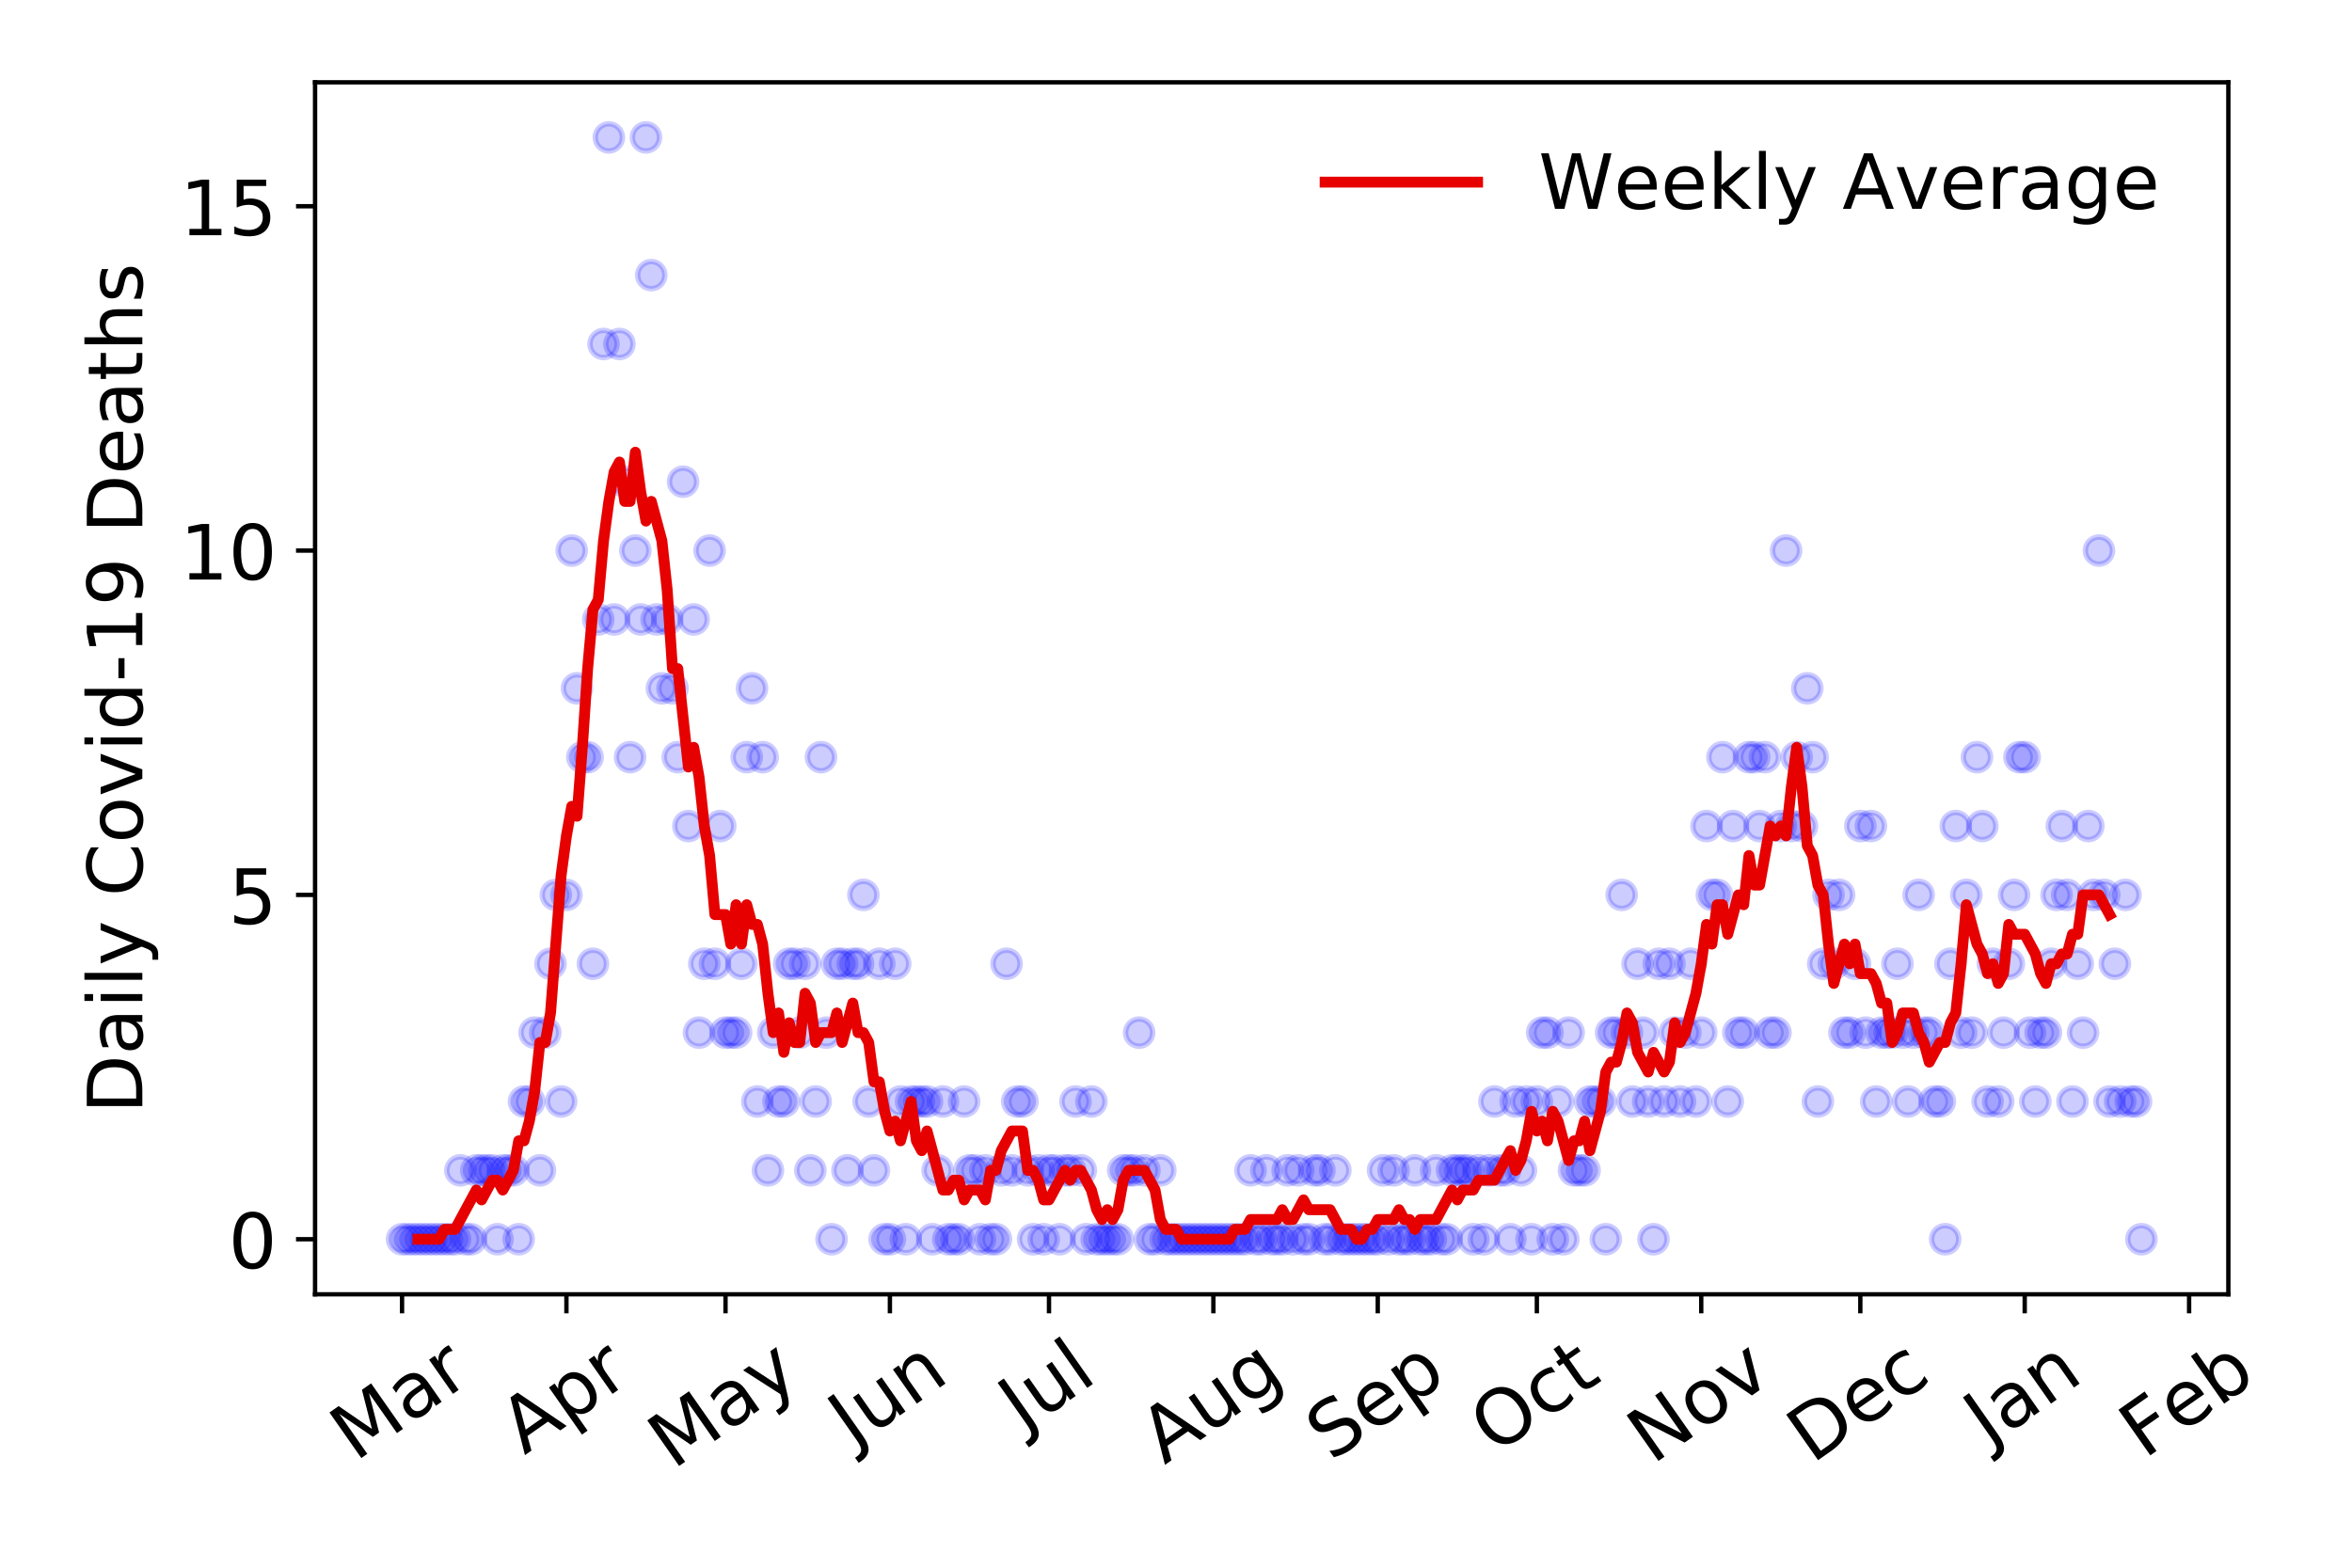 <?xml version="1.0" encoding="utf-8" standalone="no"?>
<!DOCTYPE svg PUBLIC "-//W3C//DTD SVG 1.1//EN"
  "http://www.w3.org/Graphics/SVG/1.1/DTD/svg11.dtd">
<!-- Created with matplotlib (https://matplotlib.org/) -->
<svg height="288pt" version="1.1" viewBox="0 0 432 288" width="432pt" xmlns="http://www.w3.org/2000/svg" xmlns:xlink="http://www.w3.org/1999/xlink">
 <defs>
  <style type="text/css">
*{stroke-linecap:butt;stroke-linejoin:round;}
  </style>
 </defs>
 <g id="figure_1">
  <g id="patch_1">
   <path d="M 0 288 
L 432 288 
L 432 0 
L 0 0 
z
" style="fill:#ffffff;"/>
  </g>
  <g id="axes_1">
   <g id="patch_2">
    <path d="M 57.87 237.778 
L 409.288 237.778 
L 409.288 15.12 
L 57.87 15.12 
z
" style="fill:#ffffff;"/>
   </g>
   <g id="matplotlib.axis_1">
    <g id="xtick_1">
     <g id="line2d_1">
      <defs>
       <path d="M 0 0 
L 0 3.5 
" id="m16baf10395" style="stroke:#000000;stroke-width:0.8;"/>
      </defs>
      <g>
       <use style="stroke:#000000;stroke-width:0.8;" x="73.844" xlink:href="#m16baf10395" y="237.778"/>
      </g>
     </g>
     <g id="text_1">
      <!-- Mar -->
      <defs>
       <path d="M 9.812 72.906 
L 24.516 72.906 
L 43.109 23.297 
L 61.812 72.906 
L 76.516 72.906 
L 76.516 0 
L 66.891 0 
L 66.891 64.016 
L 48.094 14.016 
L 38.188 14.016 
L 19.391 64.016 
L 19.391 0 
L 9.812 0 
z
" id="DejaVuSans-77"/>
       <path d="M 34.281 27.484 
Q 23.391 27.484 19.188 25 
Q 14.984 22.516 14.984 16.5 
Q 14.984 11.719 18.141 8.906 
Q 21.297 6.109 26.703 6.109 
Q 34.188 6.109 38.703 11.406 
Q 43.219 16.703 43.219 25.484 
L 43.219 27.484 
z
M 52.203 31.203 
L 52.203 0 
L 43.219 0 
L 43.219 8.297 
Q 40.141 3.328 35.547 0.953 
Q 30.953 -1.422 24.312 -1.422 
Q 15.922 -1.422 10.953 3.297 
Q 6 8.016 6 15.922 
Q 6 25.141 12.172 29.828 
Q 18.359 34.516 30.609 34.516 
L 43.219 34.516 
L 43.219 35.406 
Q 43.219 41.609 39.141 45 
Q 35.062 48.391 27.688 48.391 
Q 23 48.391 18.547 47.266 
Q 14.109 46.141 10.016 43.891 
L 10.016 52.203 
Q 14.938 54.109 19.578 55.047 
Q 24.219 56 28.609 56 
Q 40.484 56 46.344 49.844 
Q 52.203 43.703 52.203 31.203 
z
" id="DejaVuSans-97"/>
       <path d="M 41.109 46.297 
Q 39.594 47.172 37.812 47.578 
Q 36.031 48 33.891 48 
Q 26.266 48 22.188 43.047 
Q 18.109 38.094 18.109 28.812 
L 18.109 0 
L 9.078 0 
L 9.078 54.688 
L 18.109 54.688 
L 18.109 46.188 
Q 20.953 51.172 25.484 53.578 
Q 30.031 56 36.531 56 
Q 37.453 56 38.578 55.875 
Q 39.703 55.766 41.062 55.516 
z
" id="DejaVuSans-114"/>
      </defs>
      <g transform="translate(65.241 268.643)rotate(-35)scale(0.14 -0.14)">
       <use xlink:href="#DejaVuSans-77"/>
       <use x="86.279" xlink:href="#DejaVuSans-97"/>
       <use x="147.559" xlink:href="#DejaVuSans-114"/>
      </g>
     </g>
    </g>
    <g id="xtick_2">
     <g id="line2d_2">
      <g>
       <use style="stroke:#000000;stroke-width:0.8;" x="104.037" xlink:href="#m16baf10395" y="237.778"/>
      </g>
     </g>
     <g id="text_2">
      <!-- Apr -->
      <defs>
       <path d="M 34.188 63.188 
L 20.797 26.906 
L 47.609 26.906 
z
M 28.609 72.906 
L 39.797 72.906 
L 67.578 0 
L 57.328 0 
L 50.688 18.703 
L 17.828 18.703 
L 11.188 0 
L 0.781 0 
z
" id="DejaVuSans-65"/>
       <path d="M 18.109 8.203 
L 18.109 -20.797 
L 9.078 -20.797 
L 9.078 54.688 
L 18.109 54.688 
L 18.109 46.391 
Q 20.953 51.266 25.266 53.625 
Q 29.594 56 35.594 56 
Q 45.562 56 51.781 48.094 
Q 58.016 40.188 58.016 27.297 
Q 58.016 14.406 51.781 6.484 
Q 45.562 -1.422 35.594 -1.422 
Q 29.594 -1.422 25.266 0.953 
Q 20.953 3.328 18.109 8.203 
z
M 48.688 27.297 
Q 48.688 37.203 44.609 42.844 
Q 40.531 48.484 33.406 48.484 
Q 26.266 48.484 22.188 42.844 
Q 18.109 37.203 18.109 27.297 
Q 18.109 17.391 22.188 11.75 
Q 26.266 6.109 33.406 6.109 
Q 40.531 6.109 44.609 11.75 
Q 48.688 17.391 48.688 27.297 
z
" id="DejaVuSans-112"/>
      </defs>
      <g transform="translate(96.333 267.384)rotate(-35)scale(0.14 -0.14)">
       <use xlink:href="#DejaVuSans-65"/>
       <use x="68.408" xlink:href="#DejaVuSans-112"/>
       <use x="131.885" xlink:href="#DejaVuSans-114"/>
      </g>
     </g>
    </g>
    <g id="xtick_3">
     <g id="line2d_3">
      <g>
       <use style="stroke:#000000;stroke-width:0.8;" x="133.257" xlink:href="#m16baf10395" y="237.778"/>
      </g>
     </g>
     <g id="text_3">
      <!-- May -->
      <defs>
       <path d="M 32.172 -5.078 
Q 28.375 -14.844 24.75 -17.812 
Q 21.141 -20.797 15.094 -20.797 
L 7.906 -20.797 
L 7.906 -13.281 
L 13.188 -13.281 
Q 16.891 -13.281 18.938 -11.516 
Q 21 -9.766 23.484 -3.219 
L 25.094 0.875 
L 2.984 54.688 
L 12.5 54.688 
L 29.594 11.922 
L 46.688 54.688 
L 56.203 54.688 
z
" id="DejaVuSans-121"/>
      </defs>
      <g transform="translate(123.618 270.094)rotate(-35)scale(0.14 -0.14)">
       <use xlink:href="#DejaVuSans-77"/>
       <use x="86.279" xlink:href="#DejaVuSans-97"/>
       <use x="147.559" xlink:href="#DejaVuSans-121"/>
      </g>
     </g>
    </g>
    <g id="xtick_4">
     <g id="line2d_4">
      <g>
       <use style="stroke:#000000;stroke-width:0.8;" x="163.451" xlink:href="#m16baf10395" y="237.778"/>
      </g>
     </g>
     <g id="text_4">
      <!-- Jun -->
      <defs>
       <path d="M 9.812 72.906 
L 19.672 72.906 
L 19.672 5.078 
Q 19.672 -8.109 14.672 -14.062 
Q 9.672 -20.016 -1.422 -20.016 
L -5.172 -20.016 
L -5.172 -11.719 
L -2.094 -11.719 
Q 4.438 -11.719 7.125 -8.047 
Q 9.812 -4.391 9.812 5.078 
z
" id="DejaVuSans-74"/>
       <path d="M 8.5 21.578 
L 8.5 54.688 
L 17.484 54.688 
L 17.484 21.922 
Q 17.484 14.156 20.5 10.266 
Q 23.531 6.391 29.594 6.391 
Q 36.859 6.391 41.078 11.031 
Q 45.312 15.672 45.312 23.688 
L 45.312 54.688 
L 54.297 54.688 
L 54.297 0 
L 45.312 0 
L 45.312 8.406 
Q 42.047 3.422 37.719 1 
Q 33.406 -1.422 27.688 -1.422 
Q 18.266 -1.422 13.375 4.438 
Q 8.5 10.297 8.5 21.578 
z
M 31.109 56 
z
" id="DejaVuSans-117"/>
       <path d="M 54.891 33.016 
L 54.891 0 
L 45.906 0 
L 45.906 32.719 
Q 45.906 40.484 42.875 44.328 
Q 39.844 48.188 33.797 48.188 
Q 26.516 48.188 22.312 43.547 
Q 18.109 38.922 18.109 30.906 
L 18.109 0 
L 9.078 0 
L 9.078 54.688 
L 18.109 54.688 
L 18.109 46.188 
Q 21.344 51.125 25.703 53.562 
Q 30.078 56 35.797 56 
Q 45.219 56 50.047 50.172 
Q 54.891 44.344 54.891 33.016 
z
" id="DejaVuSans-110"/>
      </defs>
      <g transform="translate(156.707 266.039)rotate(-35)scale(0.14 -0.14)">
       <use xlink:href="#DejaVuSans-74"/>
       <use x="29.492" xlink:href="#DejaVuSans-117"/>
       <use x="92.871" xlink:href="#DejaVuSans-110"/>
      </g>
     </g>
    </g>
    <g id="xtick_5">
     <g id="line2d_5">
      <g>
       <use style="stroke:#000000;stroke-width:0.8;" x="192.671" xlink:href="#m16baf10395" y="237.778"/>
      </g>
     </g>
     <g id="text_5">
      <!-- Jul -->
      <defs>
       <path d="M 9.422 75.984 
L 18.406 75.984 
L 18.406 0 
L 9.422 0 
z
" id="DejaVuSans-108"/>
      </defs>
      <g transform="translate(187.968 263.181)rotate(-35)scale(0.14 -0.14)">
       <use xlink:href="#DejaVuSans-74"/>
       <use x="29.492" xlink:href="#DejaVuSans-117"/>
       <use x="92.871" xlink:href="#DejaVuSans-108"/>
      </g>
     </g>
    </g>
    <g id="xtick_6">
     <g id="line2d_6">
      <g>
       <use style="stroke:#000000;stroke-width:0.8;" x="222.865" xlink:href="#m16baf10395" y="237.778"/>
      </g>
     </g>
     <g id="text_6">
      <!-- Aug -->
      <defs>
       <path d="M 45.406 27.984 
Q 45.406 37.75 41.375 43.109 
Q 37.359 48.484 30.078 48.484 
Q 22.859 48.484 18.828 43.109 
Q 14.797 37.75 14.797 27.984 
Q 14.797 18.266 18.828 12.891 
Q 22.859 7.516 30.078 7.516 
Q 37.359 7.516 41.375 12.891 
Q 45.406 18.266 45.406 27.984 
z
M 54.391 6.781 
Q 54.391 -7.172 48.188 -13.984 
Q 42 -20.797 29.203 -20.797 
Q 24.469 -20.797 20.266 -20.094 
Q 16.062 -19.391 12.109 -17.922 
L 12.109 -9.188 
Q 16.062 -11.328 19.922 -12.344 
Q 23.781 -13.375 27.781 -13.375 
Q 36.625 -13.375 41.016 -8.766 
Q 45.406 -4.156 45.406 5.172 
L 45.406 9.625 
Q 42.625 4.781 38.281 2.391 
Q 33.938 0 27.875 0 
Q 17.828 0 11.672 7.656 
Q 5.516 15.328 5.516 27.984 
Q 5.516 40.672 11.672 48.328 
Q 17.828 56 27.875 56 
Q 33.938 56 38.281 53.609 
Q 42.625 51.219 45.406 46.391 
L 45.406 54.688 
L 54.391 54.688 
z
" id="DejaVuSans-103"/>
      </defs>
      <g transform="translate(213.884 269.172)rotate(-35)scale(0.14 -0.14)">
       <use xlink:href="#DejaVuSans-65"/>
       <use x="68.408" xlink:href="#DejaVuSans-117"/>
       <use x="131.787" xlink:href="#DejaVuSans-103"/>
      </g>
     </g>
    </g>
    <g id="xtick_7">
     <g id="line2d_7">
      <g>
       <use style="stroke:#000000;stroke-width:0.8;" x="253.059" xlink:href="#m16baf10395" y="237.778"/>
      </g>
     </g>
     <g id="text_7">
      <!-- Sep -->
      <defs>
       <path d="M 53.516 70.516 
L 53.516 60.891 
Q 47.906 63.578 42.922 64.891 
Q 37.938 66.219 33.297 66.219 
Q 25.25 66.219 20.875 63.094 
Q 16.5 59.969 16.5 54.203 
Q 16.5 49.359 19.406 46.891 
Q 22.312 44.438 30.422 42.922 
L 36.375 41.703 
Q 47.406 39.594 52.656 34.297 
Q 57.906 29 57.906 20.125 
Q 57.906 9.516 50.797 4.047 
Q 43.703 -1.422 29.984 -1.422 
Q 24.812 -1.422 18.969 -0.25 
Q 13.141 0.922 6.891 3.219 
L 6.891 13.375 
Q 12.891 10.016 18.656 8.297 
Q 24.422 6.594 29.984 6.594 
Q 38.422 6.594 43.016 9.906 
Q 47.609 13.234 47.609 19.391 
Q 47.609 24.75 44.312 27.781 
Q 41.016 30.812 33.5 32.328 
L 27.484 33.5 
Q 16.453 35.688 11.516 40.375 
Q 6.594 45.062 6.594 53.422 
Q 6.594 63.094 13.406 68.656 
Q 20.219 74.219 32.172 74.219 
Q 37.312 74.219 42.625 73.281 
Q 47.953 72.359 53.516 70.516 
z
" id="DejaVuSans-83"/>
       <path d="M 56.203 29.594 
L 56.203 25.203 
L 14.891 25.203 
Q 15.484 15.922 20.484 11.062 
Q 25.484 6.203 34.422 6.203 
Q 39.594 6.203 44.453 7.469 
Q 49.312 8.734 54.109 11.281 
L 54.109 2.781 
Q 49.266 0.734 44.188 -0.344 
Q 39.109 -1.422 33.891 -1.422 
Q 20.797 -1.422 13.156 6.188 
Q 5.516 13.812 5.516 26.812 
Q 5.516 40.234 12.766 48.109 
Q 20.016 56 32.328 56 
Q 43.359 56 49.781 48.891 
Q 56.203 41.797 56.203 29.594 
z
M 47.219 32.234 
Q 47.125 39.594 43.094 43.984 
Q 39.062 48.391 32.422 48.391 
Q 24.906 48.391 20.391 44.141 
Q 15.875 39.891 15.188 32.172 
z
" id="DejaVuSans-101"/>
      </defs>
      <g transform="translate(244.466 268.629)rotate(-35)scale(0.14 -0.14)">
       <use xlink:href="#DejaVuSans-83"/>
       <use x="63.477" xlink:href="#DejaVuSans-101"/>
       <use x="125" xlink:href="#DejaVuSans-112"/>
      </g>
     </g>
    </g>
    <g id="xtick_8">
     <g id="line2d_8">
      <g>
       <use style="stroke:#000000;stroke-width:0.8;" x="282.279" xlink:href="#m16baf10395" y="237.778"/>
      </g>
     </g>
     <g id="text_8">
      <!-- Oct -->
      <defs>
       <path d="M 39.406 66.219 
Q 28.656 66.219 22.328 58.203 
Q 16.016 50.203 16.016 36.375 
Q 16.016 22.609 22.328 14.594 
Q 28.656 6.594 39.406 6.594 
Q 50.141 6.594 56.422 14.594 
Q 62.703 22.609 62.703 36.375 
Q 62.703 50.203 56.422 58.203 
Q 50.141 66.219 39.406 66.219 
z
M 39.406 74.219 
Q 54.734 74.219 63.906 63.938 
Q 73.094 53.656 73.094 36.375 
Q 73.094 19.141 63.906 8.859 
Q 54.734 -1.422 39.406 -1.422 
Q 24.031 -1.422 14.812 8.828 
Q 5.609 19.094 5.609 36.375 
Q 5.609 53.656 14.812 63.938 
Q 24.031 74.219 39.406 74.219 
z
" id="DejaVuSans-79"/>
       <path d="M 48.781 52.594 
L 48.781 44.188 
Q 44.969 46.297 41.141 47.344 
Q 37.312 48.391 33.406 48.391 
Q 24.656 48.391 19.812 42.844 
Q 14.984 37.312 14.984 27.297 
Q 14.984 17.281 19.812 11.734 
Q 24.656 6.203 33.406 6.203 
Q 37.312 6.203 41.141 7.25 
Q 44.969 8.297 48.781 10.406 
L 48.781 2.094 
Q 45.016 0.344 40.984 -0.531 
Q 36.969 -1.422 32.422 -1.422 
Q 20.062 -1.422 12.781 6.344 
Q 5.516 14.109 5.516 27.297 
Q 5.516 40.672 12.859 48.328 
Q 20.219 56 33.016 56 
Q 37.156 56 41.109 55.141 
Q 45.062 54.297 48.781 52.594 
z
" id="DejaVuSans-99"/>
       <path d="M 18.312 70.219 
L 18.312 54.688 
L 36.812 54.688 
L 36.812 47.703 
L 18.312 47.703 
L 18.312 18.016 
Q 18.312 11.328 20.141 9.422 
Q 21.969 7.516 27.594 7.516 
L 36.812 7.516 
L 36.812 0 
L 27.594 0 
Q 17.188 0 13.234 3.875 
Q 9.281 7.766 9.281 18.016 
L 9.281 47.703 
L 2.688 47.703 
L 2.688 54.688 
L 9.281 54.688 
L 9.281 70.219 
z
" id="DejaVuSans-116"/>
      </defs>
      <g transform="translate(274.58 267.377)rotate(-35)scale(0.14 -0.14)">
       <use xlink:href="#DejaVuSans-79"/>
       <use x="78.711" xlink:href="#DejaVuSans-99"/>
       <use x="133.691" xlink:href="#DejaVuSans-116"/>
      </g>
     </g>
    </g>
    <g id="xtick_9">
     <g id="line2d_9">
      <g>
       <use style="stroke:#000000;stroke-width:0.8;" x="312.472" xlink:href="#m16baf10395" y="237.778"/>
      </g>
     </g>
     <g id="text_9">
      <!-- Nov -->
      <defs>
       <path d="M 9.812 72.906 
L 23.094 72.906 
L 55.422 11.922 
L 55.422 72.906 
L 64.984 72.906 
L 64.984 0 
L 51.703 0 
L 19.391 60.984 
L 19.391 0 
L 9.812 0 
z
" id="DejaVuSans-78"/>
       <path d="M 30.609 48.391 
Q 23.391 48.391 19.188 42.75 
Q 14.984 37.109 14.984 27.297 
Q 14.984 17.484 19.156 11.844 
Q 23.344 6.203 30.609 6.203 
Q 37.797 6.203 41.984 11.859 
Q 46.188 17.531 46.188 27.297 
Q 46.188 37.016 41.984 42.703 
Q 37.797 48.391 30.609 48.391 
z
M 30.609 56 
Q 42.328 56 49.016 48.375 
Q 55.719 40.766 55.719 27.297 
Q 55.719 13.875 49.016 6.219 
Q 42.328 -1.422 30.609 -1.422 
Q 18.844 -1.422 12.172 6.219 
Q 5.516 13.875 5.516 27.297 
Q 5.516 40.766 12.172 48.375 
Q 18.844 56 30.609 56 
z
" id="DejaVuSans-111"/>
       <path d="M 2.984 54.688 
L 12.5 54.688 
L 29.594 8.797 
L 46.688 54.688 
L 56.203 54.688 
L 35.688 0 
L 23.484 0 
z
" id="DejaVuSans-118"/>
      </defs>
      <g transform="translate(303.496 269.166)rotate(-35)scale(0.14 -0.14)">
       <use xlink:href="#DejaVuSans-78"/>
       <use x="74.805" xlink:href="#DejaVuSans-111"/>
       <use x="135.986" xlink:href="#DejaVuSans-118"/>
      </g>
     </g>
    </g>
    <g id="xtick_10">
     <g id="line2d_10">
      <g>
       <use style="stroke:#000000;stroke-width:0.8;" x="341.692" xlink:href="#m16baf10395" y="237.778"/>
      </g>
     </g>
     <g id="text_10">
      <!-- Dec -->
      <defs>
       <path d="M 19.672 64.797 
L 19.672 8.109 
L 31.594 8.109 
Q 46.688 8.109 53.688 14.938 
Q 60.688 21.781 60.688 36.531 
Q 60.688 51.172 53.688 57.984 
Q 46.688 64.797 31.594 64.797 
z
M 9.812 72.906 
L 30.078 72.906 
Q 51.266 72.906 61.172 64.094 
Q 71.094 55.281 71.094 36.531 
Q 71.094 17.672 61.125 8.828 
Q 51.172 0 30.078 0 
L 9.812 0 
z
" id="DejaVuSans-68"/>
      </defs>
      <g transform="translate(332.812 269.032)rotate(-35)scale(0.14 -0.14)">
       <use xlink:href="#DejaVuSans-68"/>
       <use x="77.002" xlink:href="#DejaVuSans-101"/>
       <use x="138.525" xlink:href="#DejaVuSans-99"/>
      </g>
     </g>
    </g>
    <g id="xtick_11">
     <g id="line2d_11">
      <g>
       <use style="stroke:#000000;stroke-width:0.8;" x="371.886" xlink:href="#m16baf10395" y="237.778"/>
      </g>
     </g>
     <g id="text_11">
      <!-- Jan -->
      <g transform="translate(365.262 265.871)rotate(-35)scale(0.14 -0.14)">
       <use xlink:href="#DejaVuSans-74"/>
       <use x="29.492" xlink:href="#DejaVuSans-97"/>
       <use x="90.771" xlink:href="#DejaVuSans-110"/>
      </g>
     </g>
    </g>
    <g id="xtick_12">
     <g id="line2d_12">
      <g>
       <use style="stroke:#000000;stroke-width:0.8;" x="402.08" xlink:href="#m16baf10395" y="237.778"/>
      </g>
     </g>
     <g id="text_12">
      <!-- Feb -->
      <defs>
       <path d="M 9.812 72.906 
L 51.703 72.906 
L 51.703 64.594 
L 19.672 64.594 
L 19.672 43.109 
L 48.578 43.109 
L 48.578 34.812 
L 19.672 34.812 
L 19.672 0 
L 9.812 0 
z
" id="DejaVuSans-70"/>
       <path d="M 48.688 27.297 
Q 48.688 37.203 44.609 42.844 
Q 40.531 48.484 33.406 48.484 
Q 26.266 48.484 22.188 42.844 
Q 18.109 37.203 18.109 27.297 
Q 18.109 17.391 22.188 11.75 
Q 26.266 6.109 33.406 6.109 
Q 40.531 6.109 44.609 11.75 
Q 48.688 17.391 48.688 27.297 
z
M 18.109 46.391 
Q 20.953 51.266 25.266 53.625 
Q 29.594 56 35.594 56 
Q 45.562 56 51.781 48.094 
Q 58.016 40.188 58.016 27.297 
Q 58.016 14.406 51.781 6.484 
Q 45.562 -1.422 35.594 -1.422 
Q 29.594 -1.422 25.266 0.953 
Q 20.953 3.328 18.109 8.203 
L 18.109 0 
L 9.078 0 
L 9.078 75.984 
L 18.109 75.984 
z
" id="DejaVuSans-98"/>
      </defs>
      <g transform="translate(393.834 268.143)rotate(-35)scale(0.14 -0.14)">
       <use xlink:href="#DejaVuSans-70"/>
       <use x="57.441" xlink:href="#DejaVuSans-101"/>
       <use x="118.965" xlink:href="#DejaVuSans-98"/>
      </g>
     </g>
    </g>
   </g>
   <g id="matplotlib.axis_2">
    <g id="ytick_1">
     <g id="line2d_13">
      <defs>
       <path d="M 0 0 
L -3.5 0 
" id="m7f6f38737f" style="stroke:#000000;stroke-width:0.8;"/>
      </defs>
      <g>
       <use style="stroke:#000000;stroke-width:0.8;" x="57.87" xlink:href="#m7f6f38737f" y="227.657"/>
      </g>
     </g>
     <g id="text_13">
      <!-- 0 -->
      <defs>
       <path d="M 31.781 66.406 
Q 24.172 66.406 20.328 58.906 
Q 16.5 51.422 16.5 36.375 
Q 16.5 21.391 20.328 13.891 
Q 24.172 6.391 31.781 6.391 
Q 39.453 6.391 43.281 13.891 
Q 47.125 21.391 47.125 36.375 
Q 47.125 51.422 43.281 58.906 
Q 39.453 66.406 31.781 66.406 
z
M 31.781 74.219 
Q 44.047 74.219 50.516 64.516 
Q 56.984 54.828 56.984 36.375 
Q 56.984 17.969 50.516 8.266 
Q 44.047 -1.422 31.781 -1.422 
Q 19.531 -1.422 13.062 8.266 
Q 6.594 17.969 6.594 36.375 
Q 6.594 54.828 13.062 64.516 
Q 19.531 74.219 31.781 74.219 
z
" id="DejaVuSans-48"/>
      </defs>
      <g transform="translate(41.962 232.976)scale(0.14 -0.14)">
       <use xlink:href="#DejaVuSans-48"/>
      </g>
     </g>
    </g>
    <g id="ytick_2">
     <g id="line2d_14">
      <g>
       <use style="stroke:#000000;stroke-width:0.8;" x="57.87" xlink:href="#m7f6f38737f" y="164.402"/>
      </g>
     </g>
     <g id="text_14">
      <!-- 5 -->
      <defs>
       <path d="M 10.797 72.906 
L 49.516 72.906 
L 49.516 64.594 
L 19.828 64.594 
L 19.828 46.734 
Q 21.969 47.469 24.109 47.828 
Q 26.266 48.188 28.422 48.188 
Q 40.625 48.188 47.75 41.5 
Q 54.891 34.812 54.891 23.391 
Q 54.891 11.625 47.562 5.094 
Q 40.234 -1.422 26.906 -1.422 
Q 22.312 -1.422 17.547 -0.641 
Q 12.797 0.141 7.719 1.703 
L 7.719 11.625 
Q 12.109 9.234 16.797 8.062 
Q 21.484 6.891 26.703 6.891 
Q 35.156 6.891 40.078 11.328 
Q 45.016 15.766 45.016 23.391 
Q 45.016 31 40.078 35.438 
Q 35.156 39.891 26.703 39.891 
Q 22.75 39.891 18.812 39.016 
Q 14.891 38.141 10.797 36.281 
z
" id="DejaVuSans-53"/>
      </defs>
      <g transform="translate(41.962 169.721)scale(0.14 -0.14)">
       <use xlink:href="#DejaVuSans-53"/>
      </g>
     </g>
    </g>
    <g id="ytick_3">
     <g id="line2d_15">
      <g>
       <use style="stroke:#000000;stroke-width:0.8;" x="57.87" xlink:href="#m7f6f38737f" y="101.147"/>
      </g>
     </g>
     <g id="text_15">
      <!-- 10 -->
      <defs>
       <path d="M 12.406 8.297 
L 28.516 8.297 
L 28.516 63.922 
L 10.984 60.406 
L 10.984 69.391 
L 28.422 72.906 
L 38.281 72.906 
L 38.281 8.297 
L 54.391 8.297 
L 54.391 0 
L 12.406 0 
z
" id="DejaVuSans-49"/>
      </defs>
      <g transform="translate(33.055 106.466)scale(0.14 -0.14)">
       <use xlink:href="#DejaVuSans-49"/>
       <use x="63.623" xlink:href="#DejaVuSans-48"/>
      </g>
     </g>
    </g>
    <g id="ytick_4">
     <g id="line2d_16">
      <g>
       <use style="stroke:#000000;stroke-width:0.8;" x="57.87" xlink:href="#m7f6f38737f" y="37.892"/>
      </g>
     </g>
     <g id="text_16">
      <!-- 15 -->
      <g transform="translate(33.055 43.211)scale(0.14 -0.14)">
       <use xlink:href="#DejaVuSans-49"/>
       <use x="63.623" xlink:href="#DejaVuSans-53"/>
      </g>
     </g>
    </g>
    <g id="text_17">
     <!-- Daily Covid-19 Deaths -->
     <defs>
      <path d="M 9.422 54.688 
L 18.406 54.688 
L 18.406 0 
L 9.422 0 
z
M 9.422 75.984 
L 18.406 75.984 
L 18.406 64.594 
L 9.422 64.594 
z
" id="DejaVuSans-105"/>
      <path id="DejaVuSans-32"/>
      <path d="M 64.406 67.281 
L 64.406 56.891 
Q 59.422 61.531 53.781 63.812 
Q 48.141 66.109 41.797 66.109 
Q 29.297 66.109 22.656 58.469 
Q 16.016 50.828 16.016 36.375 
Q 16.016 21.969 22.656 14.328 
Q 29.297 6.688 41.797 6.688 
Q 48.141 6.688 53.781 8.984 
Q 59.422 11.281 64.406 15.922 
L 64.406 5.609 
Q 59.234 2.094 53.438 0.328 
Q 47.656 -1.422 41.219 -1.422 
Q 24.656 -1.422 15.125 8.703 
Q 5.609 18.844 5.609 36.375 
Q 5.609 53.953 15.125 64.078 
Q 24.656 74.219 41.219 74.219 
Q 47.75 74.219 53.531 72.484 
Q 59.328 70.75 64.406 67.281 
z
" id="DejaVuSans-67"/>
      <path d="M 45.406 46.391 
L 45.406 75.984 
L 54.391 75.984 
L 54.391 0 
L 45.406 0 
L 45.406 8.203 
Q 42.578 3.328 38.25 0.953 
Q 33.938 -1.422 27.875 -1.422 
Q 17.969 -1.422 11.734 6.484 
Q 5.516 14.406 5.516 27.297 
Q 5.516 40.188 11.734 48.094 
Q 17.969 56 27.875 56 
Q 33.938 56 38.25 53.625 
Q 42.578 51.266 45.406 46.391 
z
M 14.797 27.297 
Q 14.797 17.391 18.875 11.75 
Q 22.953 6.109 30.078 6.109 
Q 37.203 6.109 41.297 11.75 
Q 45.406 17.391 45.406 27.297 
Q 45.406 37.203 41.297 42.844 
Q 37.203 48.484 30.078 48.484 
Q 22.953 48.484 18.875 42.844 
Q 14.797 37.203 14.797 27.297 
z
" id="DejaVuSans-100"/>
      <path d="M 4.891 31.391 
L 31.203 31.391 
L 31.203 23.391 
L 4.891 23.391 
z
" id="DejaVuSans-45"/>
      <path d="M 10.984 1.516 
L 10.984 10.5 
Q 14.703 8.734 18.5 7.812 
Q 22.312 6.891 25.984 6.891 
Q 35.75 6.891 40.891 13.453 
Q 46.047 20.016 46.781 33.406 
Q 43.953 29.203 39.594 26.953 
Q 35.25 24.703 29.984 24.703 
Q 19.047 24.703 12.672 31.312 
Q 6.297 37.938 6.297 49.422 
Q 6.297 60.641 12.938 67.422 
Q 19.578 74.219 30.609 74.219 
Q 43.266 74.219 49.922 64.516 
Q 56.594 54.828 56.594 36.375 
Q 56.594 19.141 48.406 8.859 
Q 40.234 -1.422 26.422 -1.422 
Q 22.703 -1.422 18.891 -0.688 
Q 15.094 0.047 10.984 1.516 
z
M 30.609 32.422 
Q 37.25 32.422 41.125 36.953 
Q 45.016 41.5 45.016 49.422 
Q 45.016 57.281 41.125 61.844 
Q 37.25 66.406 30.609 66.406 
Q 23.969 66.406 20.094 61.844 
Q 16.219 57.281 16.219 49.422 
Q 16.219 41.5 20.094 36.953 
Q 23.969 32.422 30.609 32.422 
z
" id="DejaVuSans-57"/>
      <path d="M 54.891 33.016 
L 54.891 0 
L 45.906 0 
L 45.906 32.719 
Q 45.906 40.484 42.875 44.328 
Q 39.844 48.188 33.797 48.188 
Q 26.516 48.188 22.312 43.547 
Q 18.109 38.922 18.109 30.906 
L 18.109 0 
L 9.078 0 
L 9.078 75.984 
L 18.109 75.984 
L 18.109 46.188 
Q 21.344 51.125 25.703 53.562 
Q 30.078 56 35.797 56 
Q 45.219 56 50.047 50.172 
Q 54.891 44.344 54.891 33.016 
z
" id="DejaVuSans-104"/>
      <path d="M 44.281 53.078 
L 44.281 44.578 
Q 40.484 46.531 36.375 47.5 
Q 32.281 48.484 27.875 48.484 
Q 21.188 48.484 17.844 46.438 
Q 14.5 44.391 14.5 40.281 
Q 14.5 37.156 16.891 35.375 
Q 19.281 33.594 26.516 31.984 
L 29.594 31.297 
Q 39.156 29.25 43.188 25.516 
Q 47.219 21.781 47.219 15.094 
Q 47.219 7.469 41.188 3.016 
Q 35.156 -1.422 24.609 -1.422 
Q 20.219 -1.422 15.453 -0.562 
Q 10.688 0.297 5.422 2 
L 5.422 11.281 
Q 10.406 8.688 15.234 7.391 
Q 20.062 6.109 24.812 6.109 
Q 31.156 6.109 34.562 8.281 
Q 37.984 10.453 37.984 14.406 
Q 37.984 18.062 35.516 20.016 
Q 33.062 21.969 24.703 23.781 
L 21.578 24.516 
Q 13.234 26.266 9.516 29.906 
Q 5.812 33.547 5.812 39.891 
Q 5.812 47.609 11.281 51.797 
Q 16.75 56 26.812 56 
Q 31.781 56 36.172 55.266 
Q 40.578 54.547 44.281 53.078 
z
" id="DejaVuSans-115"/>
     </defs>
     <g transform="translate(26.143 204.56)rotate(-90)scale(0.14 -0.14)">
      <use xlink:href="#DejaVuSans-68"/>
      <use x="77.002" xlink:href="#DejaVuSans-97"/>
      <use x="138.281" xlink:href="#DejaVuSans-105"/>
      <use x="166.064" xlink:href="#DejaVuSans-108"/>
      <use x="193.848" xlink:href="#DejaVuSans-121"/>
      <use x="253.027" xlink:href="#DejaVuSans-32"/>
      <use x="284.814" xlink:href="#DejaVuSans-67"/>
      <use x="354.639" xlink:href="#DejaVuSans-111"/>
      <use x="415.82" xlink:href="#DejaVuSans-118"/>
      <use x="475" xlink:href="#DejaVuSans-105"/>
      <use x="502.783" xlink:href="#DejaVuSans-100"/>
      <use x="566.26" xlink:href="#DejaVuSans-45"/>
      <use x="602.344" xlink:href="#DejaVuSans-49"/>
      <use x="665.967" xlink:href="#DejaVuSans-57"/>
      <use x="729.59" xlink:href="#DejaVuSans-32"/>
      <use x="761.377" xlink:href="#DejaVuSans-68"/>
      <use x="838.379" xlink:href="#DejaVuSans-101"/>
      <use x="899.902" xlink:href="#DejaVuSans-97"/>
      <use x="961.182" xlink:href="#DejaVuSans-116"/>
      <use x="1000.391" xlink:href="#DejaVuSans-104"/>
      <use x="1063.77" xlink:href="#DejaVuSans-115"/>
     </g>
    </g>
   </g>
   <g id="line2d_17">
    <defs>
     <path d="M 0 2.5 
C 0.663 2.5 1.299 2.237 1.768 1.768 
C 2.237 1.299 2.5 0.663 2.5 0 
C 2.5 -0.663 2.237 -1.299 1.768 -1.768 
C 1.299 -2.237 0.663 -2.5 0 -2.5 
C -0.663 -2.5 -1.299 -2.237 -1.768 -1.768 
C -2.237 -1.299 -2.5 -0.663 -2.5 0 
C -2.5 0.663 -2.237 1.299 -1.768 1.768 
C -1.299 2.237 -0.663 2.5 0 2.5 
z
" id="mc15861dce7" style="stroke:#0000ff;stroke-opacity:0.2;"/>
    </defs>
    <g clip-path="url(#pec665712ae)">
     <use style="fill:#0000ff;fill-opacity:0.2;stroke:#0000ff;stroke-opacity:0.2;" x="73.844" xlink:href="#mc15861dce7" y="227.657"/>
     <use style="fill:#0000ff;fill-opacity:0.2;stroke:#0000ff;stroke-opacity:0.2;" x="74.818" xlink:href="#mc15861dce7" y="227.657"/>
     <use style="fill:#0000ff;fill-opacity:0.2;stroke:#0000ff;stroke-opacity:0.2;" x="75.792" xlink:href="#mc15861dce7" y="227.657"/>
     <use style="fill:#0000ff;fill-opacity:0.2;stroke:#0000ff;stroke-opacity:0.2;" x="76.766" xlink:href="#mc15861dce7" y="227.657"/>
     <use style="fill:#0000ff;fill-opacity:0.2;stroke:#0000ff;stroke-opacity:0.2;" x="77.74" xlink:href="#mc15861dce7" y="227.657"/>
     <use style="fill:#0000ff;fill-opacity:0.2;stroke:#0000ff;stroke-opacity:0.2;" x="78.713" xlink:href="#mc15861dce7" y="227.657"/>
     <use style="fill:#0000ff;fill-opacity:0.2;stroke:#0000ff;stroke-opacity:0.2;" x="79.687" xlink:href="#mc15861dce7" y="227.657"/>
     <use style="fill:#0000ff;fill-opacity:0.2;stroke:#0000ff;stroke-opacity:0.2;" x="80.661" xlink:href="#mc15861dce7" y="227.657"/>
     <use style="fill:#0000ff;fill-opacity:0.2;stroke:#0000ff;stroke-opacity:0.2;" x="81.635" xlink:href="#mc15861dce7" y="227.657"/>
     <use style="fill:#0000ff;fill-opacity:0.2;stroke:#0000ff;stroke-opacity:0.2;" x="82.609" xlink:href="#mc15861dce7" y="227.657"/>
     <use style="fill:#0000ff;fill-opacity:0.2;stroke:#0000ff;stroke-opacity:0.2;" x="83.583" xlink:href="#mc15861dce7" y="227.657"/>
     <use style="fill:#0000ff;fill-opacity:0.2;stroke:#0000ff;stroke-opacity:0.2;" x="84.557" xlink:href="#mc15861dce7" y="215.006"/>
     <use style="fill:#0000ff;fill-opacity:0.2;stroke:#0000ff;stroke-opacity:0.2;" x="85.531" xlink:href="#mc15861dce7" y="227.657"/>
     <use style="fill:#0000ff;fill-opacity:0.2;stroke:#0000ff;stroke-opacity:0.2;" x="86.505" xlink:href="#mc15861dce7" y="227.657"/>
     <use style="fill:#0000ff;fill-opacity:0.2;stroke:#0000ff;stroke-opacity:0.2;" x="87.479" xlink:href="#mc15861dce7" y="215.006"/>
     <use style="fill:#0000ff;fill-opacity:0.2;stroke:#0000ff;stroke-opacity:0.2;" x="88.453" xlink:href="#mc15861dce7" y="215.006"/>
     <use style="fill:#0000ff;fill-opacity:0.2;stroke:#0000ff;stroke-opacity:0.2;" x="89.427" xlink:href="#mc15861dce7" y="215.006"/>
     <use style="fill:#0000ff;fill-opacity:0.2;stroke:#0000ff;stroke-opacity:0.2;" x="90.401" xlink:href="#mc15861dce7" y="215.006"/>
     <use style="fill:#0000ff;fill-opacity:0.2;stroke:#0000ff;stroke-opacity:0.2;" x="91.375" xlink:href="#mc15861dce7" y="227.657"/>
     <use style="fill:#0000ff;fill-opacity:0.2;stroke:#0000ff;stroke-opacity:0.2;" x="92.349" xlink:href="#mc15861dce7" y="215.006"/>
     <use style="fill:#0000ff;fill-opacity:0.2;stroke:#0000ff;stroke-opacity:0.2;" x="93.323" xlink:href="#mc15861dce7" y="215.006"/>
     <use style="fill:#0000ff;fill-opacity:0.2;stroke:#0000ff;stroke-opacity:0.2;" x="94.297" xlink:href="#mc15861dce7" y="215.006"/>
     <use style="fill:#0000ff;fill-opacity:0.2;stroke:#0000ff;stroke-opacity:0.2;" x="95.271" xlink:href="#mc15861dce7" y="227.657"/>
     <use style="fill:#0000ff;fill-opacity:0.2;stroke:#0000ff;stroke-opacity:0.2;" x="96.245" xlink:href="#mc15861dce7" y="202.355"/>
     <use style="fill:#0000ff;fill-opacity:0.2;stroke:#0000ff;stroke-opacity:0.2;" x="97.219" xlink:href="#mc15861dce7" y="202.355"/>
     <use style="fill:#0000ff;fill-opacity:0.2;stroke:#0000ff;stroke-opacity:0.2;" x="98.193" xlink:href="#mc15861dce7" y="189.704"/>
     <use style="fill:#0000ff;fill-opacity:0.2;stroke:#0000ff;stroke-opacity:0.2;" x="99.167" xlink:href="#mc15861dce7" y="215.006"/>
     <use style="fill:#0000ff;fill-opacity:0.2;stroke:#0000ff;stroke-opacity:0.2;" x="100.141" xlink:href="#mc15861dce7" y="189.704"/>
     <use style="fill:#0000ff;fill-opacity:0.2;stroke:#0000ff;stroke-opacity:0.2;" x="101.115" xlink:href="#mc15861dce7" y="177.053"/>
     <use style="fill:#0000ff;fill-opacity:0.2;stroke:#0000ff;stroke-opacity:0.2;" x="102.089" xlink:href="#mc15861dce7" y="164.402"/>
     <use style="fill:#0000ff;fill-opacity:0.2;stroke:#0000ff;stroke-opacity:0.2;" x="103.063" xlink:href="#mc15861dce7" y="202.355"/>
     <use style="fill:#0000ff;fill-opacity:0.2;stroke:#0000ff;stroke-opacity:0.2;" x="104.037" xlink:href="#mc15861dce7" y="164.402"/>
     <use style="fill:#0000ff;fill-opacity:0.2;stroke:#0000ff;stroke-opacity:0.2;" x="105.011" xlink:href="#mc15861dce7" y="101.147"/>
     <use style="fill:#0000ff;fill-opacity:0.2;stroke:#0000ff;stroke-opacity:0.2;" x="105.985" xlink:href="#mc15861dce7" y="126.449"/>
     <use style="fill:#0000ff;fill-opacity:0.2;stroke:#0000ff;stroke-opacity:0.2;" x="106.959" xlink:href="#mc15861dce7" y="139.1"/>
     <use style="fill:#0000ff;fill-opacity:0.2;stroke:#0000ff;stroke-opacity:0.2;" x="107.933" xlink:href="#mc15861dce7" y="139.1"/>
     <use style="fill:#0000ff;fill-opacity:0.2;stroke:#0000ff;stroke-opacity:0.2;" x="108.907" xlink:href="#mc15861dce7" y="177.053"/>
     <use style="fill:#0000ff;fill-opacity:0.2;stroke:#0000ff;stroke-opacity:0.2;" x="109.881" xlink:href="#mc15861dce7" y="113.798"/>
     <use style="fill:#0000ff;fill-opacity:0.2;stroke:#0000ff;stroke-opacity:0.2;" x="110.855" xlink:href="#mc15861dce7" y="63.194"/>
     <use style="fill:#0000ff;fill-opacity:0.2;stroke:#0000ff;stroke-opacity:0.2;" x="111.829" xlink:href="#mc15861dce7" y="25.241"/>
     <use style="fill:#0000ff;fill-opacity:0.2;stroke:#0000ff;stroke-opacity:0.2;" x="112.803" xlink:href="#mc15861dce7" y="113.798"/>
     <use style="fill:#0000ff;fill-opacity:0.2;stroke:#0000ff;stroke-opacity:0.2;" x="113.777" xlink:href="#mc15861dce7" y="63.194"/>
     <use style="fill:#0000ff;fill-opacity:0.2;stroke:#0000ff;stroke-opacity:0.2;" x="114.751" xlink:href="#mc15861dce7" y="88.496"/>
     <use style="fill:#0000ff;fill-opacity:0.2;stroke:#0000ff;stroke-opacity:0.2;" x="115.725" xlink:href="#mc15861dce7" y="139.1"/>
     <use style="fill:#0000ff;fill-opacity:0.2;stroke:#0000ff;stroke-opacity:0.2;" x="116.699" xlink:href="#mc15861dce7" y="101.147"/>
     <use style="fill:#0000ff;fill-opacity:0.2;stroke:#0000ff;stroke-opacity:0.2;" x="117.673" xlink:href="#mc15861dce7" y="113.798"/>
     <use style="fill:#0000ff;fill-opacity:0.2;stroke:#0000ff;stroke-opacity:0.2;" x="118.647" xlink:href="#mc15861dce7" y="25.241"/>
     <use style="fill:#0000ff;fill-opacity:0.2;stroke:#0000ff;stroke-opacity:0.2;" x="119.621" xlink:href="#mc15861dce7" y="50.543"/>
     <use style="fill:#0000ff;fill-opacity:0.2;stroke:#0000ff;stroke-opacity:0.2;" x="120.595" xlink:href="#mc15861dce7" y="113.798"/>
     <use style="fill:#0000ff;fill-opacity:0.2;stroke:#0000ff;stroke-opacity:0.2;" x="121.569" xlink:href="#mc15861dce7" y="126.449"/>
     <use style="fill:#0000ff;fill-opacity:0.2;stroke:#0000ff;stroke-opacity:0.2;" x="122.543" xlink:href="#mc15861dce7" y="113.798"/>
     <use style="fill:#0000ff;fill-opacity:0.2;stroke:#0000ff;stroke-opacity:0.2;" x="123.517" xlink:href="#mc15861dce7" y="126.449"/>
     <use style="fill:#0000ff;fill-opacity:0.2;stroke:#0000ff;stroke-opacity:0.2;" x="124.491" xlink:href="#mc15861dce7" y="139.1"/>
     <use style="fill:#0000ff;fill-opacity:0.2;stroke:#0000ff;stroke-opacity:0.2;" x="125.465" xlink:href="#mc15861dce7" y="88.496"/>
     <use style="fill:#0000ff;fill-opacity:0.2;stroke:#0000ff;stroke-opacity:0.2;" x="126.439" xlink:href="#mc15861dce7" y="151.751"/>
     <use style="fill:#0000ff;fill-opacity:0.2;stroke:#0000ff;stroke-opacity:0.2;" x="127.413" xlink:href="#mc15861dce7" y="113.798"/>
     <use style="fill:#0000ff;fill-opacity:0.2;stroke:#0000ff;stroke-opacity:0.2;" x="128.387" xlink:href="#mc15861dce7" y="189.704"/>
     <use style="fill:#0000ff;fill-opacity:0.2;stroke:#0000ff;stroke-opacity:0.2;" x="129.361" xlink:href="#mc15861dce7" y="177.053"/>
     <use style="fill:#0000ff;fill-opacity:0.2;stroke:#0000ff;stroke-opacity:0.2;" x="130.335" xlink:href="#mc15861dce7" y="101.147"/>
     <use style="fill:#0000ff;fill-opacity:0.2;stroke:#0000ff;stroke-opacity:0.2;" x="131.309" xlink:href="#mc15861dce7" y="177.053"/>
     <use style="fill:#0000ff;fill-opacity:0.2;stroke:#0000ff;stroke-opacity:0.2;" x="132.283" xlink:href="#mc15861dce7" y="151.751"/>
     <use style="fill:#0000ff;fill-opacity:0.2;stroke:#0000ff;stroke-opacity:0.2;" x="133.257" xlink:href="#mc15861dce7" y="189.704"/>
     <use style="fill:#0000ff;fill-opacity:0.2;stroke:#0000ff;stroke-opacity:0.2;" x="134.231" xlink:href="#mc15861dce7" y="189.704"/>
     <use style="fill:#0000ff;fill-opacity:0.2;stroke:#0000ff;stroke-opacity:0.2;" x="135.205" xlink:href="#mc15861dce7" y="189.704"/>
     <use style="fill:#0000ff;fill-opacity:0.2;stroke:#0000ff;stroke-opacity:0.2;" x="136.179" xlink:href="#mc15861dce7" y="177.053"/>
     <use style="fill:#0000ff;fill-opacity:0.2;stroke:#0000ff;stroke-opacity:0.2;" x="137.153" xlink:href="#mc15861dce7" y="139.1"/>
     <use style="fill:#0000ff;fill-opacity:0.2;stroke:#0000ff;stroke-opacity:0.2;" x="138.127" xlink:href="#mc15861dce7" y="126.449"/>
     <use style="fill:#0000ff;fill-opacity:0.2;stroke:#0000ff;stroke-opacity:0.2;" x="139.101" xlink:href="#mc15861dce7" y="202.355"/>
     <use style="fill:#0000ff;fill-opacity:0.2;stroke:#0000ff;stroke-opacity:0.2;" x="140.075" xlink:href="#mc15861dce7" y="139.1"/>
     <use style="fill:#0000ff;fill-opacity:0.2;stroke:#0000ff;stroke-opacity:0.2;" x="141.049" xlink:href="#mc15861dce7" y="215.006"/>
     <use style="fill:#0000ff;fill-opacity:0.2;stroke:#0000ff;stroke-opacity:0.2;" x="142.023" xlink:href="#mc15861dce7" y="189.704"/>
     <use style="fill:#0000ff;fill-opacity:0.2;stroke:#0000ff;stroke-opacity:0.2;" x="142.997" xlink:href="#mc15861dce7" y="202.355"/>
     <use style="fill:#0000ff;fill-opacity:0.2;stroke:#0000ff;stroke-opacity:0.2;" x="143.971" xlink:href="#mc15861dce7" y="202.355"/>
     <use style="fill:#0000ff;fill-opacity:0.2;stroke:#0000ff;stroke-opacity:0.2;" x="144.945" xlink:href="#mc15861dce7" y="177.053"/>
     <use style="fill:#0000ff;fill-opacity:0.2;stroke:#0000ff;stroke-opacity:0.2;" x="145.919" xlink:href="#mc15861dce7" y="177.053"/>
     <use style="fill:#0000ff;fill-opacity:0.2;stroke:#0000ff;stroke-opacity:0.2;" x="146.893" xlink:href="#mc15861dce7" y="189.704"/>
     <use style="fill:#0000ff;fill-opacity:0.2;stroke:#0000ff;stroke-opacity:0.2;" x="147.867" xlink:href="#mc15861dce7" y="177.053"/>
     <use style="fill:#0000ff;fill-opacity:0.2;stroke:#0000ff;stroke-opacity:0.2;" x="148.841" xlink:href="#mc15861dce7" y="215.006"/>
     <use style="fill:#0000ff;fill-opacity:0.2;stroke:#0000ff;stroke-opacity:0.2;" x="149.815" xlink:href="#mc15861dce7" y="202.355"/>
     <use style="fill:#0000ff;fill-opacity:0.2;stroke:#0000ff;stroke-opacity:0.2;" x="150.789" xlink:href="#mc15861dce7" y="139.1"/>
     <use style="fill:#0000ff;fill-opacity:0.2;stroke:#0000ff;stroke-opacity:0.2;" x="151.763" xlink:href="#mc15861dce7" y="189.704"/>
     <use style="fill:#0000ff;fill-opacity:0.2;stroke:#0000ff;stroke-opacity:0.2;" x="152.737" xlink:href="#mc15861dce7" y="227.657"/>
     <use style="fill:#0000ff;fill-opacity:0.2;stroke:#0000ff;stroke-opacity:0.2;" x="153.711" xlink:href="#mc15861dce7" y="177.053"/>
     <use style="fill:#0000ff;fill-opacity:0.2;stroke:#0000ff;stroke-opacity:0.2;" x="154.685" xlink:href="#mc15861dce7" y="177.053"/>
     <use style="fill:#0000ff;fill-opacity:0.2;stroke:#0000ff;stroke-opacity:0.2;" x="155.659" xlink:href="#mc15861dce7" y="215.006"/>
     <use style="fill:#0000ff;fill-opacity:0.2;stroke:#0000ff;stroke-opacity:0.2;" x="156.633" xlink:href="#mc15861dce7" y="177.053"/>
     <use style="fill:#0000ff;fill-opacity:0.2;stroke:#0000ff;stroke-opacity:0.2;" x="157.607" xlink:href="#mc15861dce7" y="177.053"/>
     <use style="fill:#0000ff;fill-opacity:0.2;stroke:#0000ff;stroke-opacity:0.2;" x="158.581" xlink:href="#mc15861dce7" y="164.402"/>
     <use style="fill:#0000ff;fill-opacity:0.2;stroke:#0000ff;stroke-opacity:0.2;" x="159.555" xlink:href="#mc15861dce7" y="202.355"/>
     <use style="fill:#0000ff;fill-opacity:0.2;stroke:#0000ff;stroke-opacity:0.2;" x="160.529" xlink:href="#mc15861dce7" y="215.006"/>
     <use style="fill:#0000ff;fill-opacity:0.2;stroke:#0000ff;stroke-opacity:0.2;" x="161.503" xlink:href="#mc15861dce7" y="177.053"/>
     <use style="fill:#0000ff;fill-opacity:0.2;stroke:#0000ff;stroke-opacity:0.2;" x="162.477" xlink:href="#mc15861dce7" y="227.657"/>
     <use style="fill:#0000ff;fill-opacity:0.2;stroke:#0000ff;stroke-opacity:0.2;" x="163.451" xlink:href="#mc15861dce7" y="227.657"/>
     <use style="fill:#0000ff;fill-opacity:0.2;stroke:#0000ff;stroke-opacity:0.2;" x="164.425" xlink:href="#mc15861dce7" y="177.053"/>
     <use style="fill:#0000ff;fill-opacity:0.2;stroke:#0000ff;stroke-opacity:0.2;" x="165.399" xlink:href="#mc15861dce7" y="202.355"/>
     <use style="fill:#0000ff;fill-opacity:0.2;stroke:#0000ff;stroke-opacity:0.2;" x="166.373" xlink:href="#mc15861dce7" y="227.657"/>
     <use style="fill:#0000ff;fill-opacity:0.2;stroke:#0000ff;stroke-opacity:0.2;" x="167.347" xlink:href="#mc15861dce7" y="202.355"/>
     <use style="fill:#0000ff;fill-opacity:0.2;stroke:#0000ff;stroke-opacity:0.2;" x="168.321" xlink:href="#mc15861dce7" y="202.355"/>
     <use style="fill:#0000ff;fill-opacity:0.2;stroke:#0000ff;stroke-opacity:0.2;" x="169.295" xlink:href="#mc15861dce7" y="202.355"/>
     <use style="fill:#0000ff;fill-opacity:0.2;stroke:#0000ff;stroke-opacity:0.2;" x="170.269" xlink:href="#mc15861dce7" y="202.355"/>
     <use style="fill:#0000ff;fill-opacity:0.2;stroke:#0000ff;stroke-opacity:0.2;" x="171.243" xlink:href="#mc15861dce7" y="227.657"/>
     <use style="fill:#0000ff;fill-opacity:0.2;stroke:#0000ff;stroke-opacity:0.2;" x="172.217" xlink:href="#mc15861dce7" y="215.006"/>
     <use style="fill:#0000ff;fill-opacity:0.2;stroke:#0000ff;stroke-opacity:0.2;" x="173.191" xlink:href="#mc15861dce7" y="202.355"/>
     <use style="fill:#0000ff;fill-opacity:0.2;stroke:#0000ff;stroke-opacity:0.2;" x="174.165" xlink:href="#mc15861dce7" y="227.657"/>
     <use style="fill:#0000ff;fill-opacity:0.2;stroke:#0000ff;stroke-opacity:0.2;" x="175.139" xlink:href="#mc15861dce7" y="227.657"/>
     <use style="fill:#0000ff;fill-opacity:0.2;stroke:#0000ff;stroke-opacity:0.2;" x="176.113" xlink:href="#mc15861dce7" y="227.657"/>
     <use style="fill:#0000ff;fill-opacity:0.2;stroke:#0000ff;stroke-opacity:0.2;" x="177.087" xlink:href="#mc15861dce7" y="202.355"/>
     <use style="fill:#0000ff;fill-opacity:0.2;stroke:#0000ff;stroke-opacity:0.2;" x="178.061" xlink:href="#mc15861dce7" y="215.006"/>
     <use style="fill:#0000ff;fill-opacity:0.2;stroke:#0000ff;stroke-opacity:0.2;" x="179.035" xlink:href="#mc15861dce7" y="215.006"/>
     <use style="fill:#0000ff;fill-opacity:0.2;stroke:#0000ff;stroke-opacity:0.2;" x="180.009" xlink:href="#mc15861dce7" y="227.657"/>
     <use style="fill:#0000ff;fill-opacity:0.2;stroke:#0000ff;stroke-opacity:0.2;" x="180.983" xlink:href="#mc15861dce7" y="215.006"/>
     <use style="fill:#0000ff;fill-opacity:0.2;stroke:#0000ff;stroke-opacity:0.2;" x="181.957" xlink:href="#mc15861dce7" y="227.657"/>
     <use style="fill:#0000ff;fill-opacity:0.2;stroke:#0000ff;stroke-opacity:0.2;" x="182.931" xlink:href="#mc15861dce7" y="227.657"/>
     <use style="fill:#0000ff;fill-opacity:0.2;stroke:#0000ff;stroke-opacity:0.2;" x="183.905" xlink:href="#mc15861dce7" y="215.006"/>
     <use style="fill:#0000ff;fill-opacity:0.2;stroke:#0000ff;stroke-opacity:0.2;" x="184.879" xlink:href="#mc15861dce7" y="177.053"/>
     <use style="fill:#0000ff;fill-opacity:0.2;stroke:#0000ff;stroke-opacity:0.2;" x="185.853" xlink:href="#mc15861dce7" y="215.006"/>
     <use style="fill:#0000ff;fill-opacity:0.2;stroke:#0000ff;stroke-opacity:0.2;" x="186.827" xlink:href="#mc15861dce7" y="202.355"/>
     <use style="fill:#0000ff;fill-opacity:0.2;stroke:#0000ff;stroke-opacity:0.2;" x="187.801" xlink:href="#mc15861dce7" y="202.355"/>
     <use style="fill:#0000ff;fill-opacity:0.2;stroke:#0000ff;stroke-opacity:0.2;" x="188.775" xlink:href="#mc15861dce7" y="215.006"/>
     <use style="fill:#0000ff;fill-opacity:0.2;stroke:#0000ff;stroke-opacity:0.2;" x="189.749" xlink:href="#mc15861dce7" y="227.657"/>
     <use style="fill:#0000ff;fill-opacity:0.2;stroke:#0000ff;stroke-opacity:0.2;" x="190.723" xlink:href="#mc15861dce7" y="215.006"/>
     <use style="fill:#0000ff;fill-opacity:0.2;stroke:#0000ff;stroke-opacity:0.2;" x="191.697" xlink:href="#mc15861dce7" y="227.657"/>
     <use style="fill:#0000ff;fill-opacity:0.2;stroke:#0000ff;stroke-opacity:0.2;" x="192.671" xlink:href="#mc15861dce7" y="215.006"/>
     <use style="fill:#0000ff;fill-opacity:0.2;stroke:#0000ff;stroke-opacity:0.2;" x="193.645" xlink:href="#mc15861dce7" y="215.006"/>
     <use style="fill:#0000ff;fill-opacity:0.2;stroke:#0000ff;stroke-opacity:0.2;" x="194.619" xlink:href="#mc15861dce7" y="227.657"/>
     <use style="fill:#0000ff;fill-opacity:0.2;stroke:#0000ff;stroke-opacity:0.2;" x="195.593" xlink:href="#mc15861dce7" y="215.006"/>
     <use style="fill:#0000ff;fill-opacity:0.2;stroke:#0000ff;stroke-opacity:0.2;" x="196.567" xlink:href="#mc15861dce7" y="215.006"/>
     <use style="fill:#0000ff;fill-opacity:0.2;stroke:#0000ff;stroke-opacity:0.2;" x="197.541" xlink:href="#mc15861dce7" y="202.355"/>
     <use style="fill:#0000ff;fill-opacity:0.2;stroke:#0000ff;stroke-opacity:0.2;" x="198.515" xlink:href="#mc15861dce7" y="215.006"/>
     <use style="fill:#0000ff;fill-opacity:0.2;stroke:#0000ff;stroke-opacity:0.2;" x="199.489" xlink:href="#mc15861dce7" y="227.657"/>
     <use style="fill:#0000ff;fill-opacity:0.2;stroke:#0000ff;stroke-opacity:0.2;" x="200.463" xlink:href="#mc15861dce7" y="202.355"/>
     <use style="fill:#0000ff;fill-opacity:0.2;stroke:#0000ff;stroke-opacity:0.2;" x="201.437" xlink:href="#mc15861dce7" y="227.657"/>
     <use style="fill:#0000ff;fill-opacity:0.2;stroke:#0000ff;stroke-opacity:0.2;" x="202.411" xlink:href="#mc15861dce7" y="227.657"/>
     <use style="fill:#0000ff;fill-opacity:0.2;stroke:#0000ff;stroke-opacity:0.2;" x="203.385" xlink:href="#mc15861dce7" y="227.657"/>
     <use style="fill:#0000ff;fill-opacity:0.2;stroke:#0000ff;stroke-opacity:0.2;" x="204.359" xlink:href="#mc15861dce7" y="227.657"/>
     <use style="fill:#0000ff;fill-opacity:0.2;stroke:#0000ff;stroke-opacity:0.2;" x="205.333" xlink:href="#mc15861dce7" y="227.657"/>
     <use style="fill:#0000ff;fill-opacity:0.2;stroke:#0000ff;stroke-opacity:0.2;" x="206.307" xlink:href="#mc15861dce7" y="215.006"/>
     <use style="fill:#0000ff;fill-opacity:0.2;stroke:#0000ff;stroke-opacity:0.2;" x="207.281" xlink:href="#mc15861dce7" y="215.006"/>
     <use style="fill:#0000ff;fill-opacity:0.2;stroke:#0000ff;stroke-opacity:0.2;" x="208.255" xlink:href="#mc15861dce7" y="215.006"/>
     <use style="fill:#0000ff;fill-opacity:0.2;stroke:#0000ff;stroke-opacity:0.2;" x="209.229" xlink:href="#mc15861dce7" y="189.704"/>
     <use style="fill:#0000ff;fill-opacity:0.2;stroke:#0000ff;stroke-opacity:0.2;" x="210.203" xlink:href="#mc15861dce7" y="215.006"/>
     <use style="fill:#0000ff;fill-opacity:0.2;stroke:#0000ff;stroke-opacity:0.2;" x="211.177" xlink:href="#mc15861dce7" y="227.657"/>
     <use style="fill:#0000ff;fill-opacity:0.2;stroke:#0000ff;stroke-opacity:0.2;" x="212.151" xlink:href="#mc15861dce7" y="227.657"/>
     <use style="fill:#0000ff;fill-opacity:0.2;stroke:#0000ff;stroke-opacity:0.2;" x="213.125" xlink:href="#mc15861dce7" y="215.006"/>
     <use style="fill:#0000ff;fill-opacity:0.2;stroke:#0000ff;stroke-opacity:0.2;" x="214.099" xlink:href="#mc15861dce7" y="227.657"/>
     <use style="fill:#0000ff;fill-opacity:0.2;stroke:#0000ff;stroke-opacity:0.2;" x="215.073" xlink:href="#mc15861dce7" y="227.657"/>
     <use style="fill:#0000ff;fill-opacity:0.2;stroke:#0000ff;stroke-opacity:0.2;" x="216.047" xlink:href="#mc15861dce7" y="227.657"/>
     <use style="fill:#0000ff;fill-opacity:0.2;stroke:#0000ff;stroke-opacity:0.2;" x="217.021" xlink:href="#mc15861dce7" y="227.657"/>
     <use style="fill:#0000ff;fill-opacity:0.2;stroke:#0000ff;stroke-opacity:0.2;" x="217.995" xlink:href="#mc15861dce7" y="227.657"/>
     <use style="fill:#0000ff;fill-opacity:0.2;stroke:#0000ff;stroke-opacity:0.2;" x="218.969" xlink:href="#mc15861dce7" y="227.657"/>
     <use style="fill:#0000ff;fill-opacity:0.2;stroke:#0000ff;stroke-opacity:0.2;" x="219.943" xlink:href="#mc15861dce7" y="227.657"/>
     <use style="fill:#0000ff;fill-opacity:0.2;stroke:#0000ff;stroke-opacity:0.2;" x="220.917" xlink:href="#mc15861dce7" y="227.657"/>
     <use style="fill:#0000ff;fill-opacity:0.2;stroke:#0000ff;stroke-opacity:0.2;" x="221.891" xlink:href="#mc15861dce7" y="227.657"/>
     <use style="fill:#0000ff;fill-opacity:0.2;stroke:#0000ff;stroke-opacity:0.2;" x="222.865" xlink:href="#mc15861dce7" y="227.657"/>
     <use style="fill:#0000ff;fill-opacity:0.2;stroke:#0000ff;stroke-opacity:0.2;" x="223.839" xlink:href="#mc15861dce7" y="227.657"/>
     <use style="fill:#0000ff;fill-opacity:0.2;stroke:#0000ff;stroke-opacity:0.2;" x="224.813" xlink:href="#mc15861dce7" y="227.657"/>
     <use style="fill:#0000ff;fill-opacity:0.2;stroke:#0000ff;stroke-opacity:0.2;" x="225.787" xlink:href="#mc15861dce7" y="227.657"/>
     <use style="fill:#0000ff;fill-opacity:0.2;stroke:#0000ff;stroke-opacity:0.2;" x="226.761" xlink:href="#mc15861dce7" y="227.657"/>
     <use style="fill:#0000ff;fill-opacity:0.2;stroke:#0000ff;stroke-opacity:0.2;" x="227.735" xlink:href="#mc15861dce7" y="227.657"/>
     <use style="fill:#0000ff;fill-opacity:0.2;stroke:#0000ff;stroke-opacity:0.2;" x="228.709" xlink:href="#mc15861dce7" y="227.657"/>
     <use style="fill:#0000ff;fill-opacity:0.2;stroke:#0000ff;stroke-opacity:0.2;" x="229.683" xlink:href="#mc15861dce7" y="215.006"/>
     <use style="fill:#0000ff;fill-opacity:0.2;stroke:#0000ff;stroke-opacity:0.2;" x="230.657" xlink:href="#mc15861dce7" y="227.657"/>
     <use style="fill:#0000ff;fill-opacity:0.2;stroke:#0000ff;stroke-opacity:0.2;" x="231.631" xlink:href="#mc15861dce7" y="227.657"/>
     <use style="fill:#0000ff;fill-opacity:0.2;stroke:#0000ff;stroke-opacity:0.2;" x="232.605" xlink:href="#mc15861dce7" y="215.006"/>
     <use style="fill:#0000ff;fill-opacity:0.2;stroke:#0000ff;stroke-opacity:0.2;" x="233.579" xlink:href="#mc15861dce7" y="227.657"/>
     <use style="fill:#0000ff;fill-opacity:0.2;stroke:#0000ff;stroke-opacity:0.2;" x="234.553" xlink:href="#mc15861dce7" y="227.657"/>
     <use style="fill:#0000ff;fill-opacity:0.2;stroke:#0000ff;stroke-opacity:0.2;" x="235.527" xlink:href="#mc15861dce7" y="227.657"/>
     <use style="fill:#0000ff;fill-opacity:0.2;stroke:#0000ff;stroke-opacity:0.2;" x="236.501" xlink:href="#mc15861dce7" y="215.006"/>
     <use style="fill:#0000ff;fill-opacity:0.2;stroke:#0000ff;stroke-opacity:0.2;" x="237.475" xlink:href="#mc15861dce7" y="227.657"/>
     <use style="fill:#0000ff;fill-opacity:0.2;stroke:#0000ff;stroke-opacity:0.2;" x="238.449" xlink:href="#mc15861dce7" y="215.006"/>
     <use style="fill:#0000ff;fill-opacity:0.2;stroke:#0000ff;stroke-opacity:0.2;" x="239.423" xlink:href="#mc15861dce7" y="227.657"/>
     <use style="fill:#0000ff;fill-opacity:0.2;stroke:#0000ff;stroke-opacity:0.2;" x="240.397" xlink:href="#mc15861dce7" y="227.657"/>
     <use style="fill:#0000ff;fill-opacity:0.2;stroke:#0000ff;stroke-opacity:0.2;" x="241.371" xlink:href="#mc15861dce7" y="215.006"/>
     <use style="fill:#0000ff;fill-opacity:0.2;stroke:#0000ff;stroke-opacity:0.2;" x="242.345" xlink:href="#mc15861dce7" y="215.006"/>
     <use style="fill:#0000ff;fill-opacity:0.2;stroke:#0000ff;stroke-opacity:0.2;" x="243.319" xlink:href="#mc15861dce7" y="227.657"/>
     <use style="fill:#0000ff;fill-opacity:0.2;stroke:#0000ff;stroke-opacity:0.2;" x="244.293" xlink:href="#mc15861dce7" y="227.657"/>
     <use style="fill:#0000ff;fill-opacity:0.2;stroke:#0000ff;stroke-opacity:0.2;" x="245.267" xlink:href="#mc15861dce7" y="215.006"/>
     <use style="fill:#0000ff;fill-opacity:0.2;stroke:#0000ff;stroke-opacity:0.2;" x="246.241" xlink:href="#mc15861dce7" y="227.657"/>
     <use style="fill:#0000ff;fill-opacity:0.2;stroke:#0000ff;stroke-opacity:0.2;" x="247.215" xlink:href="#mc15861dce7" y="227.657"/>
     <use style="fill:#0000ff;fill-opacity:0.2;stroke:#0000ff;stroke-opacity:0.2;" x="248.189" xlink:href="#mc15861dce7" y="227.657"/>
     <use style="fill:#0000ff;fill-opacity:0.2;stroke:#0000ff;stroke-opacity:0.2;" x="249.163" xlink:href="#mc15861dce7" y="227.657"/>
     <use style="fill:#0000ff;fill-opacity:0.2;stroke:#0000ff;stroke-opacity:0.2;" x="250.137" xlink:href="#mc15861dce7" y="227.657"/>
     <use style="fill:#0000ff;fill-opacity:0.2;stroke:#0000ff;stroke-opacity:0.2;" x="251.111" xlink:href="#mc15861dce7" y="227.657"/>
     <use style="fill:#0000ff;fill-opacity:0.2;stroke:#0000ff;stroke-opacity:0.2;" x="252.085" xlink:href="#mc15861dce7" y="227.657"/>
     <use style="fill:#0000ff;fill-opacity:0.2;stroke:#0000ff;stroke-opacity:0.2;" x="253.059" xlink:href="#mc15861dce7" y="227.657"/>
     <use style="fill:#0000ff;fill-opacity:0.2;stroke:#0000ff;stroke-opacity:0.2;" x="254.033" xlink:href="#mc15861dce7" y="215.006"/>
     <use style="fill:#0000ff;fill-opacity:0.2;stroke:#0000ff;stroke-opacity:0.2;" x="255.007" xlink:href="#mc15861dce7" y="227.657"/>
     <use style="fill:#0000ff;fill-opacity:0.2;stroke:#0000ff;stroke-opacity:0.2;" x="255.981" xlink:href="#mc15861dce7" y="215.006"/>
     <use style="fill:#0000ff;fill-opacity:0.2;stroke:#0000ff;stroke-opacity:0.2;" x="256.955" xlink:href="#mc15861dce7" y="227.657"/>
     <use style="fill:#0000ff;fill-opacity:0.2;stroke:#0000ff;stroke-opacity:0.2;" x="257.929" xlink:href="#mc15861dce7" y="227.657"/>
     <use style="fill:#0000ff;fill-opacity:0.2;stroke:#0000ff;stroke-opacity:0.2;" x="258.903" xlink:href="#mc15861dce7" y="227.657"/>
     <use style="fill:#0000ff;fill-opacity:0.2;stroke:#0000ff;stroke-opacity:0.2;" x="259.877" xlink:href="#mc15861dce7" y="215.006"/>
     <use style="fill:#0000ff;fill-opacity:0.2;stroke:#0000ff;stroke-opacity:0.2;" x="260.851" xlink:href="#mc15861dce7" y="227.657"/>
     <use style="fill:#0000ff;fill-opacity:0.2;stroke:#0000ff;stroke-opacity:0.2;" x="261.825" xlink:href="#mc15861dce7" y="227.657"/>
     <use style="fill:#0000ff;fill-opacity:0.2;stroke:#0000ff;stroke-opacity:0.2;" x="262.799" xlink:href="#mc15861dce7" y="227.657"/>
     <use style="fill:#0000ff;fill-opacity:0.2;stroke:#0000ff;stroke-opacity:0.2;" x="263.773" xlink:href="#mc15861dce7" y="215.006"/>
     <use style="fill:#0000ff;fill-opacity:0.2;stroke:#0000ff;stroke-opacity:0.2;" x="264.747" xlink:href="#mc15861dce7" y="227.657"/>
     <use style="fill:#0000ff;fill-opacity:0.2;stroke:#0000ff;stroke-opacity:0.2;" x="265.721" xlink:href="#mc15861dce7" y="227.657"/>
     <use style="fill:#0000ff;fill-opacity:0.2;stroke:#0000ff;stroke-opacity:0.2;" x="266.695" xlink:href="#mc15861dce7" y="215.006"/>
     <use style="fill:#0000ff;fill-opacity:0.2;stroke:#0000ff;stroke-opacity:0.2;" x="267.669" xlink:href="#mc15861dce7" y="215.006"/>
     <use style="fill:#0000ff;fill-opacity:0.2;stroke:#0000ff;stroke-opacity:0.2;" x="268.643" xlink:href="#mc15861dce7" y="215.006"/>
     <use style="fill:#0000ff;fill-opacity:0.2;stroke:#0000ff;stroke-opacity:0.2;" x="269.617" xlink:href="#mc15861dce7" y="215.006"/>
     <use style="fill:#0000ff;fill-opacity:0.2;stroke:#0000ff;stroke-opacity:0.2;" x="270.591" xlink:href="#mc15861dce7" y="227.657"/>
     <use style="fill:#0000ff;fill-opacity:0.2;stroke:#0000ff;stroke-opacity:0.2;" x="271.565" xlink:href="#mc15861dce7" y="215.006"/>
     <use style="fill:#0000ff;fill-opacity:0.2;stroke:#0000ff;stroke-opacity:0.2;" x="272.539" xlink:href="#mc15861dce7" y="227.657"/>
     <use style="fill:#0000ff;fill-opacity:0.2;stroke:#0000ff;stroke-opacity:0.2;" x="273.513" xlink:href="#mc15861dce7" y="215.006"/>
     <use style="fill:#0000ff;fill-opacity:0.2;stroke:#0000ff;stroke-opacity:0.2;" x="274.487" xlink:href="#mc15861dce7" y="202.355"/>
     <use style="fill:#0000ff;fill-opacity:0.2;stroke:#0000ff;stroke-opacity:0.2;" x="275.461" xlink:href="#mc15861dce7" y="215.006"/>
     <use style="fill:#0000ff;fill-opacity:0.2;stroke:#0000ff;stroke-opacity:0.2;" x="276.435" xlink:href="#mc15861dce7" y="215.006"/>
     <use style="fill:#0000ff;fill-opacity:0.2;stroke:#0000ff;stroke-opacity:0.2;" x="277.409" xlink:href="#mc15861dce7" y="227.657"/>
     <use style="fill:#0000ff;fill-opacity:0.2;stroke:#0000ff;stroke-opacity:0.2;" x="278.383" xlink:href="#mc15861dce7" y="202.355"/>
     <use style="fill:#0000ff;fill-opacity:0.2;stroke:#0000ff;stroke-opacity:0.2;" x="279.357" xlink:href="#mc15861dce7" y="215.006"/>
     <use style="fill:#0000ff;fill-opacity:0.2;stroke:#0000ff;stroke-opacity:0.2;" x="280.331" xlink:href="#mc15861dce7" y="202.355"/>
     <use style="fill:#0000ff;fill-opacity:0.2;stroke:#0000ff;stroke-opacity:0.2;" x="281.305" xlink:href="#mc15861dce7" y="227.657"/>
     <use style="fill:#0000ff;fill-opacity:0.2;stroke:#0000ff;stroke-opacity:0.2;" x="282.279" xlink:href="#mc15861dce7" y="202.355"/>
     <use style="fill:#0000ff;fill-opacity:0.2;stroke:#0000ff;stroke-opacity:0.2;" x="283.253" xlink:href="#mc15861dce7" y="189.704"/>
     <use style="fill:#0000ff;fill-opacity:0.2;stroke:#0000ff;stroke-opacity:0.2;" x="284.227" xlink:href="#mc15861dce7" y="189.704"/>
     <use style="fill:#0000ff;fill-opacity:0.2;stroke:#0000ff;stroke-opacity:0.2;" x="285.201" xlink:href="#mc15861dce7" y="227.657"/>
     <use style="fill:#0000ff;fill-opacity:0.2;stroke:#0000ff;stroke-opacity:0.2;" x="286.175" xlink:href="#mc15861dce7" y="202.355"/>
     <use style="fill:#0000ff;fill-opacity:0.2;stroke:#0000ff;stroke-opacity:0.2;" x="287.149" xlink:href="#mc15861dce7" y="227.657"/>
     <use style="fill:#0000ff;fill-opacity:0.2;stroke:#0000ff;stroke-opacity:0.2;" x="288.122" xlink:href="#mc15861dce7" y="189.704"/>
     <use style="fill:#0000ff;fill-opacity:0.2;stroke:#0000ff;stroke-opacity:0.2;" x="289.096" xlink:href="#mc15861dce7" y="215.006"/>
     <use style="fill:#0000ff;fill-opacity:0.2;stroke:#0000ff;stroke-opacity:0.2;" x="290.07" xlink:href="#mc15861dce7" y="215.006"/>
     <use style="fill:#0000ff;fill-opacity:0.2;stroke:#0000ff;stroke-opacity:0.2;" x="291.044" xlink:href="#mc15861dce7" y="215.006"/>
     <use style="fill:#0000ff;fill-opacity:0.2;stroke:#0000ff;stroke-opacity:0.2;" x="292.018" xlink:href="#mc15861dce7" y="202.355"/>
     <use style="fill:#0000ff;fill-opacity:0.2;stroke:#0000ff;stroke-opacity:0.2;" x="292.992" xlink:href="#mc15861dce7" y="202.355"/>
     <use style="fill:#0000ff;fill-opacity:0.2;stroke:#0000ff;stroke-opacity:0.2;" x="293.966" xlink:href="#mc15861dce7" y="202.355"/>
     <use style="fill:#0000ff;fill-opacity:0.2;stroke:#0000ff;stroke-opacity:0.2;" x="294.94" xlink:href="#mc15861dce7" y="227.657"/>
     <use style="fill:#0000ff;fill-opacity:0.2;stroke:#0000ff;stroke-opacity:0.2;" x="295.914" xlink:href="#mc15861dce7" y="189.704"/>
     <use style="fill:#0000ff;fill-opacity:0.2;stroke:#0000ff;stroke-opacity:0.2;" x="296.888" xlink:href="#mc15861dce7" y="189.704"/>
     <use style="fill:#0000ff;fill-opacity:0.2;stroke:#0000ff;stroke-opacity:0.2;" x="297.862" xlink:href="#mc15861dce7" y="164.402"/>
     <use style="fill:#0000ff;fill-opacity:0.2;stroke:#0000ff;stroke-opacity:0.2;" x="298.836" xlink:href="#mc15861dce7" y="189.704"/>
     <use style="fill:#0000ff;fill-opacity:0.2;stroke:#0000ff;stroke-opacity:0.2;" x="299.81" xlink:href="#mc15861dce7" y="202.355"/>
     <use style="fill:#0000ff;fill-opacity:0.2;stroke:#0000ff;stroke-opacity:0.2;" x="300.784" xlink:href="#mc15861dce7" y="177.053"/>
     <use style="fill:#0000ff;fill-opacity:0.2;stroke:#0000ff;stroke-opacity:0.2;" x="301.758" xlink:href="#mc15861dce7" y="189.704"/>
     <use style="fill:#0000ff;fill-opacity:0.2;stroke:#0000ff;stroke-opacity:0.2;" x="302.732" xlink:href="#mc15861dce7" y="202.355"/>
     <use style="fill:#0000ff;fill-opacity:0.2;stroke:#0000ff;stroke-opacity:0.2;" x="303.706" xlink:href="#mc15861dce7" y="227.657"/>
     <use style="fill:#0000ff;fill-opacity:0.2;stroke:#0000ff;stroke-opacity:0.2;" x="304.68" xlink:href="#mc15861dce7" y="177.053"/>
     <use style="fill:#0000ff;fill-opacity:0.2;stroke:#0000ff;stroke-opacity:0.2;" x="305.654" xlink:href="#mc15861dce7" y="202.355"/>
     <use style="fill:#0000ff;fill-opacity:0.2;stroke:#0000ff;stroke-opacity:0.2;" x="306.628" xlink:href="#mc15861dce7" y="177.053"/>
     <use style="fill:#0000ff;fill-opacity:0.2;stroke:#0000ff;stroke-opacity:0.2;" x="307.602" xlink:href="#mc15861dce7" y="189.704"/>
     <use style="fill:#0000ff;fill-opacity:0.2;stroke:#0000ff;stroke-opacity:0.2;" x="308.576" xlink:href="#mc15861dce7" y="202.355"/>
     <use style="fill:#0000ff;fill-opacity:0.2;stroke:#0000ff;stroke-opacity:0.2;" x="309.55" xlink:href="#mc15861dce7" y="189.704"/>
     <use style="fill:#0000ff;fill-opacity:0.2;stroke:#0000ff;stroke-opacity:0.2;" x="310.524" xlink:href="#mc15861dce7" y="177.053"/>
     <use style="fill:#0000ff;fill-opacity:0.2;stroke:#0000ff;stroke-opacity:0.2;" x="311.498" xlink:href="#mc15861dce7" y="202.355"/>
     <use style="fill:#0000ff;fill-opacity:0.2;stroke:#0000ff;stroke-opacity:0.2;" x="312.472" xlink:href="#mc15861dce7" y="189.704"/>
     <use style="fill:#0000ff;fill-opacity:0.2;stroke:#0000ff;stroke-opacity:0.2;" x="313.446" xlink:href="#mc15861dce7" y="151.751"/>
     <use style="fill:#0000ff;fill-opacity:0.2;stroke:#0000ff;stroke-opacity:0.2;" x="314.42" xlink:href="#mc15861dce7" y="164.402"/>
     <use style="fill:#0000ff;fill-opacity:0.2;stroke:#0000ff;stroke-opacity:0.2;" x="315.394" xlink:href="#mc15861dce7" y="164.402"/>
     <use style="fill:#0000ff;fill-opacity:0.2;stroke:#0000ff;stroke-opacity:0.2;" x="316.368" xlink:href="#mc15861dce7" y="139.1"/>
     <use style="fill:#0000ff;fill-opacity:0.2;stroke:#0000ff;stroke-opacity:0.2;" x="317.342" xlink:href="#mc15861dce7" y="202.355"/>
     <use style="fill:#0000ff;fill-opacity:0.2;stroke:#0000ff;stroke-opacity:0.2;" x="318.316" xlink:href="#mc15861dce7" y="151.751"/>
     <use style="fill:#0000ff;fill-opacity:0.2;stroke:#0000ff;stroke-opacity:0.2;" x="319.29" xlink:href="#mc15861dce7" y="189.704"/>
     <use style="fill:#0000ff;fill-opacity:0.2;stroke:#0000ff;stroke-opacity:0.2;" x="320.264" xlink:href="#mc15861dce7" y="189.704"/>
     <use style="fill:#0000ff;fill-opacity:0.2;stroke:#0000ff;stroke-opacity:0.2;" x="321.238" xlink:href="#mc15861dce7" y="139.1"/>
     <use style="fill:#0000ff;fill-opacity:0.2;stroke:#0000ff;stroke-opacity:0.2;" x="322.212" xlink:href="#mc15861dce7" y="139.1"/>
     <use style="fill:#0000ff;fill-opacity:0.2;stroke:#0000ff;stroke-opacity:0.2;" x="323.186" xlink:href="#mc15861dce7" y="151.751"/>
     <use style="fill:#0000ff;fill-opacity:0.2;stroke:#0000ff;stroke-opacity:0.2;" x="324.16" xlink:href="#mc15861dce7" y="139.1"/>
     <use style="fill:#0000ff;fill-opacity:0.2;stroke:#0000ff;stroke-opacity:0.2;" x="325.134" xlink:href="#mc15861dce7" y="189.704"/>
     <use style="fill:#0000ff;fill-opacity:0.2;stroke:#0000ff;stroke-opacity:0.2;" x="326.108" xlink:href="#mc15861dce7" y="189.704"/>
     <use style="fill:#0000ff;fill-opacity:0.2;stroke:#0000ff;stroke-opacity:0.2;" x="327.082" xlink:href="#mc15861dce7" y="151.751"/>
     <use style="fill:#0000ff;fill-opacity:0.2;stroke:#0000ff;stroke-opacity:0.2;" x="328.056" xlink:href="#mc15861dce7" y="101.147"/>
     <use style="fill:#0000ff;fill-opacity:0.2;stroke:#0000ff;stroke-opacity:0.2;" x="329.03" xlink:href="#mc15861dce7" y="151.751"/>
     <use style="fill:#0000ff;fill-opacity:0.2;stroke:#0000ff;stroke-opacity:0.2;" x="330.004" xlink:href="#mc15861dce7" y="139.1"/>
     <use style="fill:#0000ff;fill-opacity:0.2;stroke:#0000ff;stroke-opacity:0.2;" x="330.978" xlink:href="#mc15861dce7" y="151.751"/>
     <use style="fill:#0000ff;fill-opacity:0.2;stroke:#0000ff;stroke-opacity:0.2;" x="331.952" xlink:href="#mc15861dce7" y="126.449"/>
     <use style="fill:#0000ff;fill-opacity:0.2;stroke:#0000ff;stroke-opacity:0.2;" x="332.926" xlink:href="#mc15861dce7" y="139.1"/>
     <use style="fill:#0000ff;fill-opacity:0.2;stroke:#0000ff;stroke-opacity:0.2;" x="333.9" xlink:href="#mc15861dce7" y="202.355"/>
     <use style="fill:#0000ff;fill-opacity:0.2;stroke:#0000ff;stroke-opacity:0.2;" x="334.874" xlink:href="#mc15861dce7" y="177.053"/>
     <use style="fill:#0000ff;fill-opacity:0.2;stroke:#0000ff;stroke-opacity:0.2;" x="335.848" xlink:href="#mc15861dce7" y="164.402"/>
     <use style="fill:#0000ff;fill-opacity:0.2;stroke:#0000ff;stroke-opacity:0.2;" x="336.822" xlink:href="#mc15861dce7" y="177.053"/>
     <use style="fill:#0000ff;fill-opacity:0.2;stroke:#0000ff;stroke-opacity:0.2;" x="337.796" xlink:href="#mc15861dce7" y="164.402"/>
     <use style="fill:#0000ff;fill-opacity:0.2;stroke:#0000ff;stroke-opacity:0.2;" x="338.77" xlink:href="#mc15861dce7" y="189.704"/>
     <use style="fill:#0000ff;fill-opacity:0.2;stroke:#0000ff;stroke-opacity:0.2;" x="339.744" xlink:href="#mc15861dce7" y="189.704"/>
     <use style="fill:#0000ff;fill-opacity:0.2;stroke:#0000ff;stroke-opacity:0.2;" x="340.718" xlink:href="#mc15861dce7" y="177.053"/>
     <use style="fill:#0000ff;fill-opacity:0.2;stroke:#0000ff;stroke-opacity:0.2;" x="341.692" xlink:href="#mc15861dce7" y="151.751"/>
     <use style="fill:#0000ff;fill-opacity:0.2;stroke:#0000ff;stroke-opacity:0.2;" x="342.666" xlink:href="#mc15861dce7" y="189.704"/>
     <use style="fill:#0000ff;fill-opacity:0.2;stroke:#0000ff;stroke-opacity:0.2;" x="343.64" xlink:href="#mc15861dce7" y="151.751"/>
     <use style="fill:#0000ff;fill-opacity:0.2;stroke:#0000ff;stroke-opacity:0.2;" x="344.614" xlink:href="#mc15861dce7" y="202.355"/>
     <use style="fill:#0000ff;fill-opacity:0.2;stroke:#0000ff;stroke-opacity:0.2;" x="345.588" xlink:href="#mc15861dce7" y="189.704"/>
     <use style="fill:#0000ff;fill-opacity:0.2;stroke:#0000ff;stroke-opacity:0.2;" x="346.562" xlink:href="#mc15861dce7" y="189.704"/>
     <use style="fill:#0000ff;fill-opacity:0.2;stroke:#0000ff;stroke-opacity:0.2;" x="347.536" xlink:href="#mc15861dce7" y="189.704"/>
     <use style="fill:#0000ff;fill-opacity:0.2;stroke:#0000ff;stroke-opacity:0.2;" x="348.51" xlink:href="#mc15861dce7" y="177.053"/>
     <use style="fill:#0000ff;fill-opacity:0.2;stroke:#0000ff;stroke-opacity:0.2;" x="349.484" xlink:href="#mc15861dce7" y="189.704"/>
     <use style="fill:#0000ff;fill-opacity:0.2;stroke:#0000ff;stroke-opacity:0.2;" x="350.458" xlink:href="#mc15861dce7" y="202.355"/>
     <use style="fill:#0000ff;fill-opacity:0.2;stroke:#0000ff;stroke-opacity:0.2;" x="351.432" xlink:href="#mc15861dce7" y="189.704"/>
     <use style="fill:#0000ff;fill-opacity:0.2;stroke:#0000ff;stroke-opacity:0.2;" x="352.406" xlink:href="#mc15861dce7" y="164.402"/>
     <use style="fill:#0000ff;fill-opacity:0.2;stroke:#0000ff;stroke-opacity:0.2;" x="353.38" xlink:href="#mc15861dce7" y="189.704"/>
     <use style="fill:#0000ff;fill-opacity:0.2;stroke:#0000ff;stroke-opacity:0.2;" x="354.354" xlink:href="#mc15861dce7" y="189.704"/>
     <use style="fill:#0000ff;fill-opacity:0.2;stroke:#0000ff;stroke-opacity:0.2;" x="355.328" xlink:href="#mc15861dce7" y="202.355"/>
     <use style="fill:#0000ff;fill-opacity:0.2;stroke:#0000ff;stroke-opacity:0.2;" x="356.302" xlink:href="#mc15861dce7" y="202.355"/>
     <use style="fill:#0000ff;fill-opacity:0.2;stroke:#0000ff;stroke-opacity:0.2;" x="357.276" xlink:href="#mc15861dce7" y="227.657"/>
     <use style="fill:#0000ff;fill-opacity:0.2;stroke:#0000ff;stroke-opacity:0.2;" x="358.25" xlink:href="#mc15861dce7" y="177.053"/>
     <use style="fill:#0000ff;fill-opacity:0.2;stroke:#0000ff;stroke-opacity:0.2;" x="359.224" xlink:href="#mc15861dce7" y="151.751"/>
     <use style="fill:#0000ff;fill-opacity:0.2;stroke:#0000ff;stroke-opacity:0.2;" x="360.198" xlink:href="#mc15861dce7" y="189.704"/>
     <use style="fill:#0000ff;fill-opacity:0.2;stroke:#0000ff;stroke-opacity:0.2;" x="361.172" xlink:href="#mc15861dce7" y="164.402"/>
     <use style="fill:#0000ff;fill-opacity:0.2;stroke:#0000ff;stroke-opacity:0.2;" x="362.146" xlink:href="#mc15861dce7" y="189.704"/>
     <use style="fill:#0000ff;fill-opacity:0.2;stroke:#0000ff;stroke-opacity:0.2;" x="363.12" xlink:href="#mc15861dce7" y="139.1"/>
     <use style="fill:#0000ff;fill-opacity:0.2;stroke:#0000ff;stroke-opacity:0.2;" x="364.094" xlink:href="#mc15861dce7" y="151.751"/>
     <use style="fill:#0000ff;fill-opacity:0.2;stroke:#0000ff;stroke-opacity:0.2;" x="365.068" xlink:href="#mc15861dce7" y="202.355"/>
     <use style="fill:#0000ff;fill-opacity:0.2;stroke:#0000ff;stroke-opacity:0.2;" x="366.042" xlink:href="#mc15861dce7" y="177.053"/>
     <use style="fill:#0000ff;fill-opacity:0.2;stroke:#0000ff;stroke-opacity:0.2;" x="367.016" xlink:href="#mc15861dce7" y="202.355"/>
     <use style="fill:#0000ff;fill-opacity:0.2;stroke:#0000ff;stroke-opacity:0.2;" x="367.99" xlink:href="#mc15861dce7" y="189.704"/>
     <use style="fill:#0000ff;fill-opacity:0.2;stroke:#0000ff;stroke-opacity:0.2;" x="368.964" xlink:href="#mc15861dce7" y="177.053"/>
     <use style="fill:#0000ff;fill-opacity:0.2;stroke:#0000ff;stroke-opacity:0.2;" x="369.938" xlink:href="#mc15861dce7" y="164.402"/>
     <use style="fill:#0000ff;fill-opacity:0.2;stroke:#0000ff;stroke-opacity:0.2;" x="370.912" xlink:href="#mc15861dce7" y="139.1"/>
     <use style="fill:#0000ff;fill-opacity:0.2;stroke:#0000ff;stroke-opacity:0.2;" x="371.886" xlink:href="#mc15861dce7" y="139.1"/>
     <use style="fill:#0000ff;fill-opacity:0.2;stroke:#0000ff;stroke-opacity:0.2;" x="372.86" xlink:href="#mc15861dce7" y="189.704"/>
     <use style="fill:#0000ff;fill-opacity:0.2;stroke:#0000ff;stroke-opacity:0.2;" x="373.834" xlink:href="#mc15861dce7" y="202.355"/>
     <use style="fill:#0000ff;fill-opacity:0.2;stroke:#0000ff;stroke-opacity:0.2;" x="374.808" xlink:href="#mc15861dce7" y="189.704"/>
     <use style="fill:#0000ff;fill-opacity:0.2;stroke:#0000ff;stroke-opacity:0.2;" x="375.782" xlink:href="#mc15861dce7" y="189.704"/>
     <use style="fill:#0000ff;fill-opacity:0.2;stroke:#0000ff;stroke-opacity:0.2;" x="376.756" xlink:href="#mc15861dce7" y="177.053"/>
     <use style="fill:#0000ff;fill-opacity:0.2;stroke:#0000ff;stroke-opacity:0.2;" x="377.73" xlink:href="#mc15861dce7" y="164.402"/>
     <use style="fill:#0000ff;fill-opacity:0.2;stroke:#0000ff;stroke-opacity:0.2;" x="378.704" xlink:href="#mc15861dce7" y="151.751"/>
     <use style="fill:#0000ff;fill-opacity:0.2;stroke:#0000ff;stroke-opacity:0.2;" x="379.678" xlink:href="#mc15861dce7" y="164.402"/>
     <use style="fill:#0000ff;fill-opacity:0.2;stroke:#0000ff;stroke-opacity:0.2;" x="380.652" xlink:href="#mc15861dce7" y="202.355"/>
     <use style="fill:#0000ff;fill-opacity:0.2;stroke:#0000ff;stroke-opacity:0.2;" x="381.626" xlink:href="#mc15861dce7" y="177.053"/>
     <use style="fill:#0000ff;fill-opacity:0.2;stroke:#0000ff;stroke-opacity:0.2;" x="382.6" xlink:href="#mc15861dce7" y="189.704"/>
     <use style="fill:#0000ff;fill-opacity:0.2;stroke:#0000ff;stroke-opacity:0.2;" x="383.574" xlink:href="#mc15861dce7" y="151.751"/>
     <use style="fill:#0000ff;fill-opacity:0.2;stroke:#0000ff;stroke-opacity:0.2;" x="384.548" xlink:href="#mc15861dce7" y="164.402"/>
     <use style="fill:#0000ff;fill-opacity:0.2;stroke:#0000ff;stroke-opacity:0.2;" x="385.522" xlink:href="#mc15861dce7" y="101.147"/>
     <use style="fill:#0000ff;fill-opacity:0.2;stroke:#0000ff;stroke-opacity:0.2;" x="386.496" xlink:href="#mc15861dce7" y="164.402"/>
     <use style="fill:#0000ff;fill-opacity:0.2;stroke:#0000ff;stroke-opacity:0.2;" x="387.47" xlink:href="#mc15861dce7" y="202.355"/>
     <use style="fill:#0000ff;fill-opacity:0.2;stroke:#0000ff;stroke-opacity:0.2;" x="388.444" xlink:href="#mc15861dce7" y="177.053"/>
     <use style="fill:#0000ff;fill-opacity:0.2;stroke:#0000ff;stroke-opacity:0.2;" x="389.418" xlink:href="#mc15861dce7" y="202.355"/>
     <use style="fill:#0000ff;fill-opacity:0.2;stroke:#0000ff;stroke-opacity:0.2;" x="390.392" xlink:href="#mc15861dce7" y="164.402"/>
     <use style="fill:#0000ff;fill-opacity:0.2;stroke:#0000ff;stroke-opacity:0.2;" x="391.366" xlink:href="#mc15861dce7" y="202.355"/>
     <use style="fill:#0000ff;fill-opacity:0.2;stroke:#0000ff;stroke-opacity:0.2;" x="392.34" xlink:href="#mc15861dce7" y="202.355"/>
     <use style="fill:#0000ff;fill-opacity:0.2;stroke:#0000ff;stroke-opacity:0.2;" x="393.314" xlink:href="#mc15861dce7" y="227.657"/>
    </g>
   </g>
   <g id="line2d_18">
    <path clip-path="url(#pec665712ae)" d="M 76.766 227.657 
L 80.661 227.657 
L 81.635 225.85 
L 83.583 225.85 
L 87.479 218.621 
L 88.453 220.428 
L 90.401 216.814 
L 91.375 216.814 
L 92.349 218.621 
L 94.297 215.006 
L 95.271 209.584 
L 96.245 209.584 
L 97.219 205.97 
L 98.193 200.548 
L 99.167 191.512 
L 100.141 191.512 
L 101.115 186.09 
L 103.063 160.788 
L 104.037 153.558 
L 105.011 148.137 
L 105.985 149.944 
L 106.959 137.293 
L 107.933 122.834 
L 108.907 111.991 
L 109.881 110.183 
L 110.855 99.34 
L 111.829 92.111 
L 112.803 86.689 
L 113.777 84.881 
L 114.751 92.111 
L 115.725 92.111 
L 116.699 83.074 
L 117.673 90.303 
L 118.647 95.725 
L 119.621 92.111 
L 121.569 99.34 
L 122.543 108.376 
L 123.517 122.834 
L 124.491 122.834 
L 126.439 140.907 
L 127.413 137.293 
L 128.387 142.715 
L 129.361 151.751 
L 130.335 157.173 
L 131.309 168.017 
L 133.257 168.017 
L 134.231 173.439 
L 135.205 166.209 
L 136.179 173.439 
L 137.153 166.209 
L 138.127 169.824 
L 139.101 169.824 
L 140.075 173.439 
L 141.049 182.475 
L 142.023 189.704 
L 142.997 186.09 
L 143.971 193.319 
L 144.945 187.897 
L 145.919 191.512 
L 146.893 191.512 
L 147.867 182.475 
L 148.841 184.282 
L 149.815 191.512 
L 150.789 189.704 
L 152.737 189.704 
L 153.711 186.09 
L 154.685 191.512 
L 156.633 184.282 
L 157.607 189.704 
L 158.581 189.704 
L 159.555 191.512 
L 160.529 198.741 
L 161.503 198.741 
L 162.477 204.163 
L 163.451 207.777 
L 164.425 205.97 
L 165.399 209.584 
L 167.347 202.355 
L 168.321 209.584 
L 169.295 211.392 
L 170.269 207.777 
L 173.191 218.621 
L 174.165 218.621 
L 175.139 216.814 
L 176.113 216.814 
L 177.087 220.428 
L 178.061 218.621 
L 180.009 218.621 
L 180.983 220.428 
L 181.957 215.006 
L 182.931 215.006 
L 183.905 211.392 
L 185.853 207.777 
L 187.801 207.777 
L 188.775 215.006 
L 189.749 215.006 
L 190.723 216.814 
L 191.697 220.428 
L 192.671 220.428 
L 195.593 215.006 
L 196.567 216.814 
L 197.541 215.006 
L 198.515 215.006 
L 200.463 218.621 
L 201.437 222.235 
L 202.411 224.043 
L 203.385 222.235 
L 204.359 224.043 
L 205.333 222.235 
L 206.307 216.814 
L 207.281 215.006 
L 210.203 215.006 
L 212.151 218.621 
L 213.125 224.043 
L 214.099 225.85 
L 216.047 225.85 
L 217.021 227.657 
L 225.787 227.657 
L 226.761 225.85 
L 228.709 225.85 
L 229.683 224.043 
L 234.553 224.043 
L 235.527 222.235 
L 236.501 224.043 
L 237.475 224.043 
L 239.423 220.428 
L 240.397 222.235 
L 244.293 222.235 
L 246.241 225.85 
L 248.189 225.85 
L 249.163 227.657 
L 250.137 227.657 
L 251.111 225.85 
L 252.085 225.85 
L 253.059 224.043 
L 255.981 224.043 
L 256.955 222.235 
L 257.929 224.043 
L 258.903 224.043 
L 259.877 225.85 
L 260.851 224.043 
L 263.773 224.043 
L 266.695 218.621 
L 267.669 220.428 
L 268.643 218.621 
L 270.591 218.621 
L 271.565 216.814 
L 274.487 216.814 
L 277.409 211.392 
L 278.383 215.006 
L 279.357 213.199 
L 280.331 209.584 
L 281.305 204.163 
L 282.279 207.777 
L 283.253 205.97 
L 284.227 209.584 
L 285.201 204.163 
L 286.175 205.97 
L 288.122 213.199 
L 289.096 209.584 
L 290.07 209.584 
L 291.044 205.97 
L 292.018 211.392 
L 293.966 204.163 
L 294.94 196.933 
L 295.914 195.126 
L 296.888 195.126 
L 297.862 191.512 
L 298.836 186.09 
L 299.81 187.897 
L 300.784 193.319 
L 302.732 196.933 
L 303.706 193.319 
L 305.654 196.933 
L 306.628 195.126 
L 307.602 187.897 
L 308.576 191.512 
L 309.55 189.704 
L 311.498 182.475 
L 312.472 177.053 
L 313.446 169.824 
L 314.42 173.439 
L 315.394 166.209 
L 316.368 166.209 
L 317.342 171.631 
L 319.29 164.402 
L 320.264 166.209 
L 321.238 157.173 
L 322.212 162.595 
L 323.186 162.595 
L 325.134 151.751 
L 326.108 153.558 
L 327.082 151.751 
L 328.056 153.558 
L 329.03 144.522 
L 330.004 137.293 
L 330.978 144.522 
L 331.952 155.366 
L 332.926 157.173 
L 333.9 162.595 
L 334.874 164.402 
L 335.848 173.439 
L 336.822 180.668 
L 338.77 173.439 
L 339.744 177.053 
L 340.718 173.439 
L 341.692 178.86 
L 343.64 178.86 
L 344.614 180.668 
L 345.588 184.282 
L 346.562 184.282 
L 347.536 191.512 
L 348.51 189.704 
L 349.484 186.09 
L 351.432 186.09 
L 352.406 189.704 
L 353.38 191.512 
L 354.354 195.126 
L 356.302 191.512 
L 357.276 191.512 
L 358.25 187.897 
L 359.224 186.09 
L 360.198 177.053 
L 361.172 166.209 
L 363.12 173.439 
L 364.094 175.246 
L 365.068 178.86 
L 366.042 177.053 
L 367.016 180.668 
L 367.99 178.86 
L 368.964 169.824 
L 369.938 171.631 
L 371.886 171.631 
L 373.834 175.246 
L 374.808 178.86 
L 375.782 180.668 
L 376.756 177.053 
L 377.73 177.053 
L 378.704 175.246 
L 379.678 175.246 
L 380.652 171.631 
L 381.626 171.631 
L 382.6 164.402 
L 385.522 164.402 
L 387.47 168.017 
L 387.47 168.017 
" style="fill:none;stroke:#e60000;stroke-linecap:square;stroke-width:2;"/>
   </g>
   <g id="patch_3">
    <path d="M 57.87 237.778 
L 57.87 15.12 
" style="fill:none;stroke:#000000;stroke-linecap:square;stroke-linejoin:miter;stroke-width:0.8;"/>
   </g>
   <g id="patch_4">
    <path d="M 409.288 237.778 
L 409.288 15.12 
" style="fill:none;stroke:#000000;stroke-linecap:square;stroke-linejoin:miter;stroke-width:0.8;"/>
   </g>
   <g id="patch_5">
    <path d="M 57.87 237.778 
L 409.288 237.778 
" style="fill:none;stroke:#000000;stroke-linecap:square;stroke-linejoin:miter;stroke-width:0.8;"/>
   </g>
   <g id="patch_6">
    <path d="M 57.87 15.12 
L 409.288 15.12 
" style="fill:none;stroke:#000000;stroke-linecap:square;stroke-linejoin:miter;stroke-width:0.8;"/>
   </g>
   <g id="legend_1">
    <g id="line2d_19">
     <path d="M 243.392 33.458 
L 271.392 33.458 
" style="fill:none;stroke:#e60000;stroke-linecap:square;stroke-width:2;"/>
    </g>
    <g id="line2d_20"/>
    <g id="text_18">
     <!-- Weekly Average -->
     <defs>
      <path d="M 3.328 72.906 
L 13.281 72.906 
L 28.609 11.281 
L 43.891 72.906 
L 54.984 72.906 
L 70.312 11.281 
L 85.594 72.906 
L 95.609 72.906 
L 77.297 0 
L 64.891 0 
L 49.516 63.281 
L 33.984 0 
L 21.578 0 
z
" id="DejaVuSans-87"/>
      <path d="M 9.078 75.984 
L 18.109 75.984 
L 18.109 31.109 
L 44.922 54.688 
L 56.391 54.688 
L 27.391 29.109 
L 57.625 0 
L 45.906 0 
L 18.109 26.703 
L 18.109 0 
L 9.078 0 
z
" id="DejaVuSans-107"/>
     </defs>
     <g transform="translate(282.592 38.358)scale(0.14 -0.14)">
      <use xlink:href="#DejaVuSans-87"/>
      <use x="98.799" xlink:href="#DejaVuSans-101"/>
      <use x="160.322" xlink:href="#DejaVuSans-101"/>
      <use x="221.846" xlink:href="#DejaVuSans-107"/>
      <use x="279.756" xlink:href="#DejaVuSans-108"/>
      <use x="307.539" xlink:href="#DejaVuSans-121"/>
      <use x="366.719" xlink:href="#DejaVuSans-32"/>
      <use x="398.506" xlink:href="#DejaVuSans-65"/>
      <use x="466.836" xlink:href="#DejaVuSans-118"/>
      <use x="526.016" xlink:href="#DejaVuSans-101"/>
      <use x="587.539" xlink:href="#DejaVuSans-114"/>
      <use x="628.652" xlink:href="#DejaVuSans-97"/>
      <use x="689.932" xlink:href="#DejaVuSans-103"/>
      <use x="753.408" xlink:href="#DejaVuSans-101"/>
     </g>
    </g>
   </g>
  </g>
 </g>
 <defs>
  <clipPath id="pec665712ae">
   <rect height="222.658" width="351.418" x="57.87" y="15.12"/>
  </clipPath>
 </defs>
</svg>
